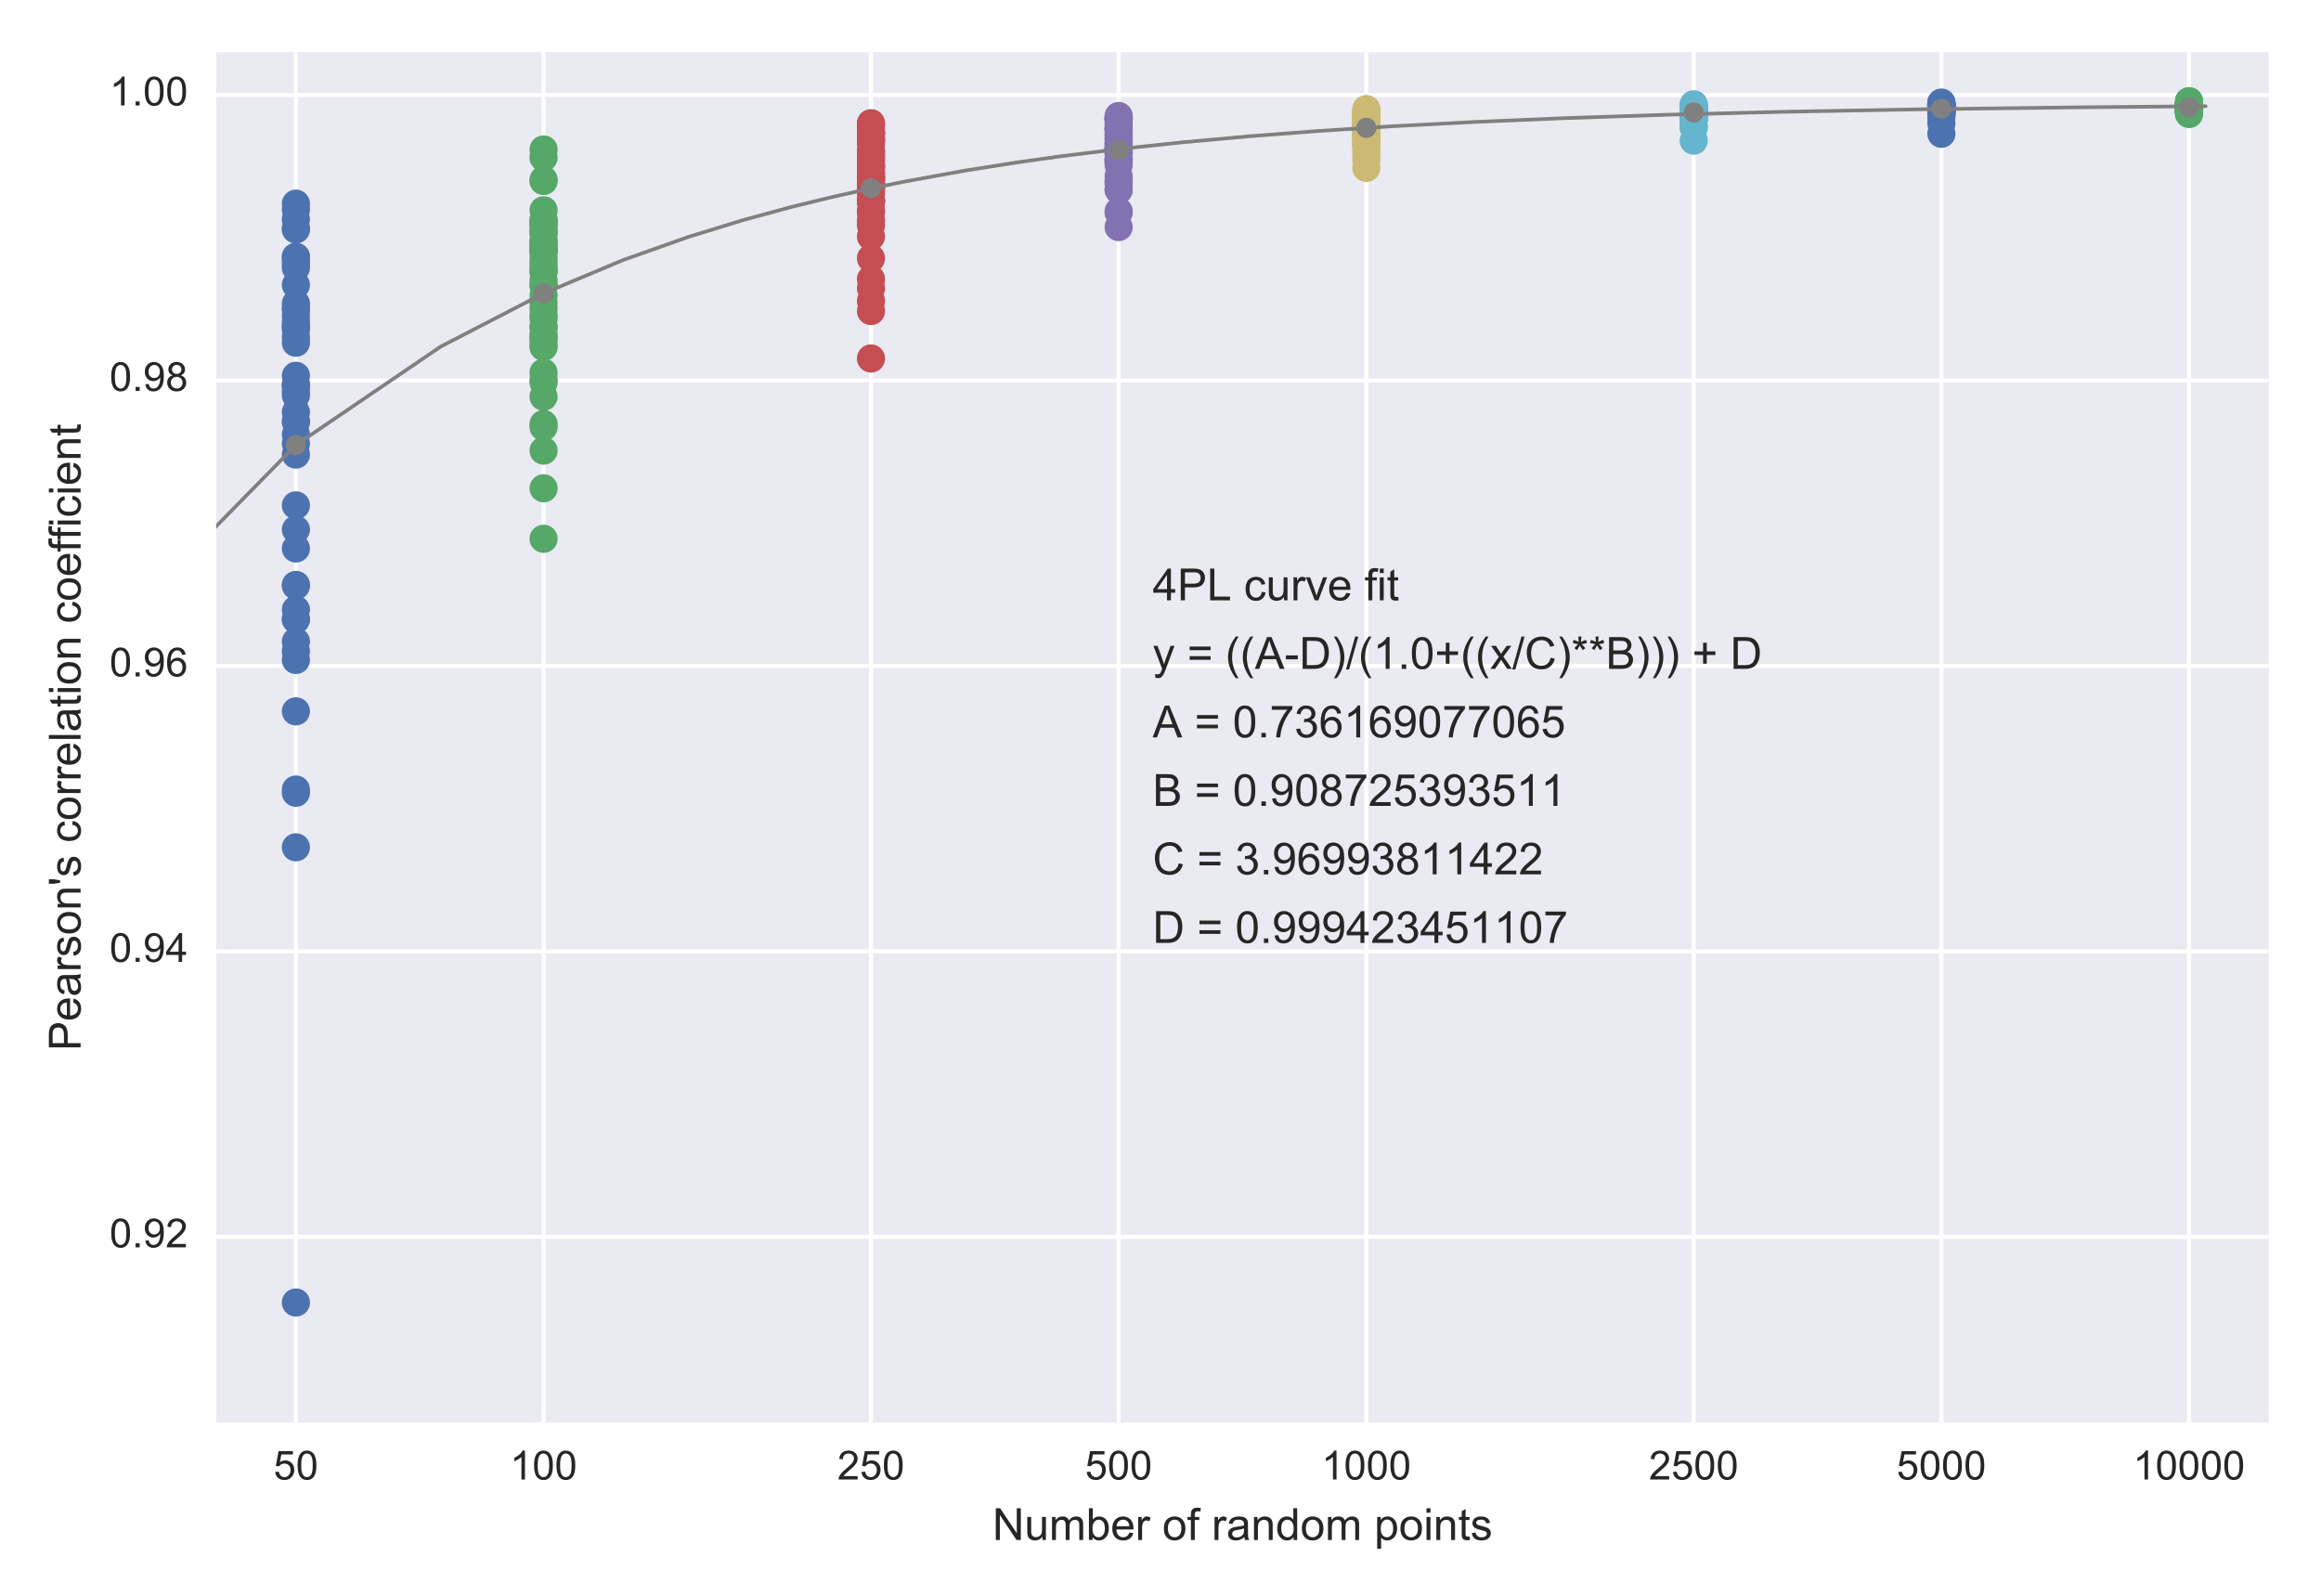 <?xml version="1.0" encoding="utf-8" standalone="no"?>
<!DOCTYPE svg PUBLIC "-//W3C//DTD SVG 1.1//EN"
  "http://www.w3.org/Graphics/SVG/1.1/DTD/svg11.dtd">
<!-- Created with matplotlib (http://matplotlib.org/) -->
<svg height="396pt" version="1.1" viewBox="0 0 576 396" width="576pt" xmlns="http://www.w3.org/2000/svg" xmlns:xlink="http://www.w3.org/1999/xlink">
 <defs>
  <style type="text/css">
*{stroke-linecap:butt;stroke-linejoin:round;stroke-miterlimit:100000;}
  </style>
 </defs>
 <g id="figure_1">
  <g id="patch_1">
   <path d="M 0 396 
L 576 396 
L 576 0 
L 0 0 
z
" style="fill:#ffffff;"/>
  </g>
  <g id="axes_1">
   <g id="patch_2">
    <path d="M 53.648 352.998 
L 563.04 352.998 
L 563.04 12.96 
L 53.648 12.96 
z
" style="fill:#eaeaf2;"/>
   </g>
   <g id="matplotlib.axis_1">
    <g id="xtick_1">
     <g id="line2d_1">
      <path clip-path="url(#p76d3e9df21)" d="M 73.434 352.998 
L 73.434 12.96 
" style="fill:none;stroke:#ffffff;stroke-linecap:round;"/>
     </g>
     <g id="line2d_2"/>
     <g id="line2d_3"/>
     <g id="text_1">
      <!-- 50 -->
      <defs>
       <path d="M 4.156 35.297 
Q 4.156 48 6.766 55.734 
Q 9.375 63.484 14.516 67.672 
Q 19.672 71.875 27.484 71.875 
Q 33.25 71.875 37.594 69.547 
Q 41.938 67.234 44.766 62.859 
Q 47.609 58.5 49.219 52.219 
Q 50.828 45.953 50.828 35.297 
Q 50.828 22.703 48.234 14.969 
Q 45.656 7.234 40.5 3 
Q 35.359 -1.219 27.484 -1.219 
Q 17.141 -1.219 11.234 6.203 
Q 4.156 15.141 4.156 35.297 
M 13.188 35.297 
Q 13.188 17.672 17.312 11.828 
Q 21.438 6 27.484 6 
Q 33.547 6 37.672 11.859 
Q 41.797 17.719 41.797 35.297 
Q 41.797 52.984 37.672 58.781 
Q 33.547 64.594 27.391 64.594 
Q 21.344 64.594 17.719 59.469 
Q 13.188 52.938 13.188 35.297 
" id="ArialMT-30"/>
       <path d="M 4.156 18.75 
L 13.375 19.531 
Q 14.406 12.797 18.141 9.391 
Q 21.875 6 27.156 6 
Q 33.5 6 37.891 10.781 
Q 42.281 15.578 42.281 23.484 
Q 42.281 31 38.062 35.344 
Q 33.844 39.703 27 39.703 
Q 22.75 39.703 19.328 37.766 
Q 15.922 35.844 13.969 32.766 
L 5.719 33.844 
L 12.641 70.609 
L 48.25 70.609 
L 48.25 62.203 
L 19.672 62.203 
L 15.828 42.969 
Q 22.266 47.469 29.344 47.469 
Q 38.719 47.469 45.156 40.969 
Q 51.609 34.469 51.609 24.266 
Q 51.609 14.547 45.953 7.469 
Q 39.062 -1.219 27.156 -1.219 
Q 17.391 -1.219 11.203 4.25 
Q 5.031 9.719 4.156 18.75 
" id="ArialMT-35"/>
      </defs>
      <g style="fill:#262626;" transform="translate(67.873 367.156)scale(0.1 -0.1)">
       <use xlink:href="#ArialMT-35"/>
       <use x="55.615" xlink:href="#ArialMT-30"/>
      </g>
     </g>
    </g>
    <g id="xtick_2">
     <g id="line2d_4">
      <path clip-path="url(#p76d3e9df21)" d="M 134.898 352.998 
L 134.898 12.96 
" style="fill:none;stroke:#ffffff;stroke-linecap:round;"/>
     </g>
     <g id="line2d_5"/>
     <g id="line2d_6"/>
     <g id="text_2">
      <!-- 100 -->
      <defs>
       <path d="M 37.25 0 
L 28.469 0 
L 28.469 56 
Q 25.297 52.984 20.141 49.953 
Q 14.984 46.922 10.891 45.406 
L 10.891 53.906 
Q 18.266 57.375 23.781 62.297 
Q 29.297 67.234 31.594 71.875 
L 37.25 71.875 
z
" id="ArialMT-31"/>
      </defs>
      <g style="fill:#262626;" transform="translate(126.557 367.156)scale(0.1 -0.1)">
       <use xlink:href="#ArialMT-31"/>
       <use x="55.615" xlink:href="#ArialMT-30"/>
       <use x="111.23" xlink:href="#ArialMT-30"/>
      </g>
     </g>
    </g>
    <g id="xtick_3">
     <g id="line2d_7">
      <path clip-path="url(#p76d3e9df21)" d="M 216.148 352.998 
L 216.148 12.96 
" style="fill:none;stroke:#ffffff;stroke-linecap:round;"/>
     </g>
     <g id="line2d_8"/>
     <g id="line2d_9"/>
     <g id="text_3">
      <!-- 250 -->
      <defs>
       <path d="M 50.344 8.453 
L 50.344 0 
L 3.031 0 
Q 2.938 3.172 4.047 6.109 
Q 5.859 10.938 9.828 15.625 
Q 13.812 20.312 21.344 26.469 
Q 33.016 36.031 37.109 41.625 
Q 41.219 47.219 41.219 52.203 
Q 41.219 57.422 37.469 61 
Q 33.734 64.594 27.734 64.594 
Q 21.391 64.594 17.578 60.781 
Q 13.766 56.984 13.719 50.25 
L 4.688 51.172 
Q 5.609 61.281 11.656 66.578 
Q 17.719 71.875 27.938 71.875 
Q 38.234 71.875 44.234 66.156 
Q 50.25 60.453 50.25 52 
Q 50.25 47.703 48.484 43.547 
Q 46.734 39.406 42.656 34.812 
Q 38.578 30.219 29.109 22.219 
Q 21.188 15.578 18.938 13.203 
Q 16.703 10.844 15.234 8.453 
z
" id="ArialMT-32"/>
      </defs>
      <g style="fill:#262626;" transform="translate(207.807 367.156)scale(0.1 -0.1)">
       <use xlink:href="#ArialMT-32"/>
       <use x="55.615" xlink:href="#ArialMT-35"/>
       <use x="111.23" xlink:href="#ArialMT-30"/>
      </g>
     </g>
    </g>
    <g id="xtick_4">
     <g id="line2d_10">
      <path clip-path="url(#p76d3e9df21)" d="M 277.612 352.998 
L 277.612 12.96 
" style="fill:none;stroke:#ffffff;stroke-linecap:round;"/>
     </g>
     <g id="line2d_11"/>
     <g id="line2d_12"/>
     <g id="text_4">
      <!-- 500 -->
      <g style="fill:#262626;" transform="translate(269.271 367.156)scale(0.1 -0.1)">
       <use xlink:href="#ArialMT-35"/>
       <use x="55.615" xlink:href="#ArialMT-30"/>
       <use x="111.23" xlink:href="#ArialMT-30"/>
      </g>
     </g>
    </g>
    <g id="xtick_5">
     <g id="line2d_13">
      <path clip-path="url(#p76d3e9df21)" d="M 339.076 352.998 
L 339.076 12.96 
" style="fill:none;stroke:#ffffff;stroke-linecap:round;"/>
     </g>
     <g id="line2d_14"/>
     <g id="line2d_15"/>
     <g id="text_5">
      <!-- 1000 -->
      <g style="fill:#262626;" transform="translate(327.954 367.156)scale(0.1 -0.1)">
       <use xlink:href="#ArialMT-31"/>
       <use x="55.615" xlink:href="#ArialMT-30"/>
       <use x="111.23" xlink:href="#ArialMT-30"/>
       <use x="166.846" xlink:href="#ArialMT-30"/>
      </g>
     </g>
    </g>
    <g id="xtick_6">
     <g id="line2d_16">
      <path clip-path="url(#p76d3e9df21)" d="M 420.326 352.998 
L 420.326 12.96 
" style="fill:none;stroke:#ffffff;stroke-linecap:round;"/>
     </g>
     <g id="line2d_17"/>
     <g id="line2d_18"/>
     <g id="text_6">
      <!-- 2500 -->
      <g style="fill:#262626;" transform="translate(409.204 367.156)scale(0.1 -0.1)">
       <use xlink:href="#ArialMT-32"/>
       <use x="55.615" xlink:href="#ArialMT-35"/>
       <use x="111.23" xlink:href="#ArialMT-30"/>
       <use x="166.846" xlink:href="#ArialMT-30"/>
      </g>
     </g>
    </g>
    <g id="xtick_7">
     <g id="line2d_19">
      <path clip-path="url(#p76d3e9df21)" d="M 481.79 352.998 
L 481.79 12.96 
" style="fill:none;stroke:#ffffff;stroke-linecap:round;"/>
     </g>
     <g id="line2d_20"/>
     <g id="line2d_21"/>
     <g id="text_7">
      <!-- 5000 -->
      <g style="fill:#262626;" transform="translate(470.668 367.156)scale(0.1 -0.1)">
       <use xlink:href="#ArialMT-35"/>
       <use x="55.615" xlink:href="#ArialMT-30"/>
       <use x="111.23" xlink:href="#ArialMT-30"/>
       <use x="166.846" xlink:href="#ArialMT-30"/>
      </g>
     </g>
    </g>
    <g id="xtick_8">
     <g id="line2d_22">
      <path clip-path="url(#p76d3e9df21)" d="M 543.253 352.998 
L 543.253 12.96 
" style="fill:none;stroke:#ffffff;stroke-linecap:round;"/>
     </g>
     <g id="line2d_23"/>
     <g id="line2d_24"/>
     <g id="text_8">
      <!-- 10000 -->
      <g style="fill:#262626;" transform="translate(529.351 367.156)scale(0.1 -0.1)">
       <use xlink:href="#ArialMT-31"/>
       <use x="55.615" xlink:href="#ArialMT-30"/>
       <use x="111.23" xlink:href="#ArialMT-30"/>
       <use x="166.846" xlink:href="#ArialMT-30"/>
       <use x="222.461" xlink:href="#ArialMT-30"/>
      </g>
     </g>
    </g>
    <g id="xtick_9">
     <g id="line2d_25"/>
     <g id="line2d_26"/>
    </g>
    <g id="xtick_10">
     <g id="line2d_27"/>
     <g id="line2d_28"/>
    </g>
    <g id="xtick_11">
     <g id="line2d_29"/>
     <g id="line2d_30"/>
    </g>
    <g id="xtick_12">
     <g id="line2d_31"/>
     <g id="line2d_32"/>
    </g>
    <g id="xtick_13">
     <g id="line2d_33"/>
     <g id="line2d_34"/>
    </g>
    <g id="xtick_14">
     <g id="line2d_35"/>
     <g id="line2d_36"/>
    </g>
    <g id="xtick_15">
     <g id="line2d_37"/>
     <g id="line2d_38"/>
    </g>
    <g id="xtick_16">
     <g id="line2d_39"/>
     <g id="line2d_40"/>
    </g>
    <g id="xtick_17">
     <g id="line2d_41"/>
     <g id="line2d_42"/>
    </g>
    <g id="xtick_18">
     <g id="line2d_43"/>
     <g id="line2d_44"/>
    </g>
    <g id="xtick_19">
     <g id="line2d_45"/>
     <g id="line2d_46"/>
    </g>
    <g id="xtick_20">
     <g id="line2d_47"/>
     <g id="line2d_48"/>
    </g>
    <g id="xtick_21">
     <g id="line2d_49"/>
     <g id="line2d_50"/>
    </g>
    <g id="xtick_22">
     <g id="line2d_51"/>
     <g id="line2d_52"/>
    </g>
    <g id="xtick_23">
     <g id="line2d_53"/>
     <g id="line2d_54"/>
    </g>
    <g id="xtick_24">
     <g id="line2d_55"/>
     <g id="line2d_56"/>
    </g>
    <g id="xtick_25">
     <g id="line2d_57"/>
     <g id="line2d_58"/>
    </g>
    <g id="xtick_26">
     <g id="line2d_59"/>
     <g id="line2d_60"/>
    </g>
    <g id="xtick_27">
     <g id="line2d_61"/>
     <g id="line2d_62"/>
    </g>
    <g id="xtick_28">
     <g id="line2d_63"/>
     <g id="line2d_64"/>
    </g>
    <g id="xtick_29">
     <g id="line2d_65"/>
     <g id="line2d_66"/>
    </g>
    <g id="xtick_30">
     <g id="line2d_67"/>
     <g id="line2d_68"/>
    </g>
    <g id="text_9">
     <!-- Number of random points -->
     <defs>
      <path d="M 14.703 0 
L 6.547 0 
L 6.547 71.578 
L 15.328 71.578 
L 15.328 46.047 
Q 20.906 53.031 29.547 53.031 
Q 34.328 53.031 38.594 51.094 
Q 42.875 49.172 45.625 45.672 
Q 48.391 42.188 49.953 37.25 
Q 51.516 32.328 51.516 26.703 
Q 51.516 13.375 44.922 6.094 
Q 38.328 -1.172 29.109 -1.172 
Q 19.922 -1.172 14.703 6.5 
z
M 14.594 26.312 
Q 14.594 17 17.141 12.844 
Q 21.297 6.062 28.375 6.062 
Q 34.125 6.062 38.328 11.062 
Q 42.531 16.062 42.531 25.984 
Q 42.531 36.141 38.5 40.969 
Q 34.469 45.797 28.766 45.797 
Q 23 45.797 18.797 40.797 
Q 14.594 35.797 14.594 26.312 
" id="ArialMT-62"/>
      <path d="M 40.438 6.391 
Q 35.547 2.25 31.031 0.531 
Q 26.516 -1.172 21.344 -1.172 
Q 12.797 -1.172 8.203 3 
Q 3.609 7.172 3.609 13.672 
Q 3.609 17.484 5.344 20.625 
Q 7.078 23.781 9.891 25.688 
Q 12.703 27.594 16.219 28.562 
Q 18.797 29.25 24.031 29.891 
Q 34.672 31.156 39.703 32.906 
Q 39.75 34.719 39.75 35.203 
Q 39.75 40.578 37.25 42.781 
Q 33.891 45.75 27.25 45.75 
Q 21.047 45.75 18.094 43.578 
Q 15.141 41.406 13.719 35.891 
L 5.125 37.062 
Q 6.297 42.578 8.984 45.969 
Q 11.672 49.359 16.75 51.188 
Q 21.828 53.031 28.516 53.031 
Q 35.156 53.031 39.297 51.469 
Q 43.453 49.906 45.406 47.531 
Q 47.359 45.172 48.141 41.547 
Q 48.578 39.312 48.578 33.453 
L 48.578 21.734 
Q 48.578 9.469 49.141 6.219 
Q 49.703 2.984 51.375 0 
L 42.188 0 
Q 40.828 2.734 40.438 6.391 
M 39.703 26.031 
Q 34.906 24.078 25.344 22.703 
Q 19.922 21.922 17.672 20.938 
Q 15.438 19.969 14.203 18.094 
Q 12.984 16.219 12.984 13.922 
Q 12.984 10.406 15.641 8.062 
Q 18.312 5.719 23.438 5.719 
Q 28.516 5.719 32.469 7.938 
Q 36.422 10.156 38.281 14.016 
Q 39.703 17 39.703 22.797 
z
" id="ArialMT-61"/>
      <path d="M 8.688 0 
L 8.688 45.016 
L 0.922 45.016 
L 0.922 51.859 
L 8.688 51.859 
L 8.688 57.375 
Q 8.688 62.594 9.625 65.141 
Q 10.891 68.562 14.078 70.672 
Q 17.281 72.797 23.047 72.797 
Q 26.766 72.797 31.25 71.922 
L 29.938 64.266 
Q 27.203 64.75 24.75 64.75 
Q 20.75 64.75 19.094 63.031 
Q 17.438 61.328 17.438 56.641 
L 17.438 51.859 
L 27.547 51.859 
L 27.547 45.016 
L 17.438 45.016 
L 17.438 0 
z
" id="ArialMT-66"/>
      <path d="M 42.094 16.703 
L 51.172 15.578 
Q 49.031 7.625 43.219 3.219 
Q 37.406 -1.172 28.375 -1.172 
Q 17 -1.172 10.328 5.828 
Q 3.656 12.844 3.656 25.484 
Q 3.656 38.578 10.391 45.797 
Q 17.141 53.031 27.875 53.031 
Q 38.281 53.031 44.875 45.953 
Q 51.469 38.875 51.469 26.031 
Q 51.469 25.25 51.422 23.688 
L 12.75 23.688 
Q 13.234 15.141 17.578 10.594 
Q 21.922 6.062 28.422 6.062 
Q 33.25 6.062 36.672 8.594 
Q 40.094 11.141 42.094 16.703 
M 13.234 30.906 
L 42.188 30.906 
Q 41.609 37.453 38.875 40.719 
Q 34.672 45.797 27.984 45.797 
Q 21.922 45.797 17.797 41.75 
Q 13.672 37.703 13.234 30.906 
" id="ArialMT-65"/>
      <path d="M 40.234 0 
L 40.234 6.547 
Q 35.297 -1.172 25.734 -1.172 
Q 19.531 -1.172 14.328 2.25 
Q 9.125 5.672 6.266 11.797 
Q 3.422 17.922 3.422 25.875 
Q 3.422 33.641 6 39.969 
Q 8.594 46.297 13.766 49.656 
Q 18.953 53.031 25.344 53.031 
Q 30.031 53.031 33.688 51.047 
Q 37.359 49.078 39.656 45.906 
L 39.656 71.578 
L 48.391 71.578 
L 48.391 0 
z
M 12.453 25.875 
Q 12.453 15.922 16.641 10.984 
Q 20.844 6.062 26.562 6.062 
Q 32.328 6.062 36.344 10.766 
Q 40.375 15.484 40.375 25.141 
Q 40.375 35.797 36.266 40.766 
Q 32.172 45.75 26.172 45.75 
Q 20.312 45.75 16.375 40.969 
Q 12.453 36.188 12.453 25.875 
" id="ArialMT-64"/>
      <path d="M 25.781 7.859 
L 27.047 0.094 
Q 23.344 -0.688 20.406 -0.688 
Q 15.625 -0.688 12.984 0.828 
Q 10.359 2.344 9.281 4.812 
Q 8.203 7.281 8.203 15.188 
L 8.203 45.016 
L 1.766 45.016 
L 1.766 51.859 
L 8.203 51.859 
L 8.203 64.703 
L 16.938 69.969 
L 16.938 51.859 
L 25.781 51.859 
L 25.781 45.016 
L 16.938 45.016 
L 16.938 14.703 
Q 16.938 10.938 17.406 9.859 
Q 17.875 8.797 18.922 8.156 
Q 19.969 7.516 21.922 7.516 
Q 23.391 7.516 25.781 7.859 
" id="ArialMT-74"/>
      <path d="M 40.578 0 
L 40.578 7.625 
Q 34.516 -1.172 24.125 -1.172 
Q 19.531 -1.172 15.547 0.578 
Q 11.578 2.344 9.641 5 
Q 7.719 7.672 6.938 11.531 
Q 6.391 14.109 6.391 19.734 
L 6.391 51.859 
L 15.188 51.859 
L 15.188 23.094 
Q 15.188 16.219 15.719 13.812 
Q 16.547 10.359 19.234 8.375 
Q 21.922 6.391 25.875 6.391 
Q 29.828 6.391 33.297 8.422 
Q 36.766 10.453 38.203 13.938 
Q 39.656 17.438 39.656 24.078 
L 39.656 51.859 
L 48.438 51.859 
L 48.438 0 
z
" id="ArialMT-75"/>
      <path d="M 6.641 61.469 
L 6.641 71.578 
L 15.438 71.578 
L 15.438 61.469 
z
M 6.641 0 
L 6.641 51.859 
L 15.438 51.859 
L 15.438 0 
z
" id="ArialMT-69"/>
      <path d="M 6.594 -19.875 
L 6.594 51.859 
L 14.594 51.859 
L 14.594 45.125 
Q 17.438 49.078 21 51.047 
Q 24.562 53.031 29.641 53.031 
Q 36.281 53.031 41.359 49.609 
Q 46.438 46.188 49.016 39.953 
Q 51.609 33.734 51.609 26.312 
Q 51.609 18.359 48.75 11.984 
Q 45.906 5.609 40.453 2.219 
Q 35.016 -1.172 29 -1.172 
Q 24.609 -1.172 21.109 0.688 
Q 17.625 2.547 15.375 5.375 
L 15.375 -19.875 
z
M 14.547 25.641 
Q 14.547 15.625 18.594 10.844 
Q 22.656 6.062 28.422 6.062 
Q 34.281 6.062 38.453 11.016 
Q 42.625 15.969 42.625 26.375 
Q 42.625 36.281 38.547 41.203 
Q 34.469 46.141 28.812 46.141 
Q 23.188 46.141 18.859 40.891 
Q 14.547 35.641 14.547 25.641 
" id="ArialMT-70"/>
      <path d="M 6.5 0 
L 6.5 51.859 
L 14.406 51.859 
L 14.406 44 
Q 17.438 49.516 20 51.266 
Q 22.562 53.031 25.641 53.031 
Q 30.078 53.031 34.672 50.203 
L 31.641 42.047 
Q 28.422 43.953 25.203 43.953 
Q 22.312 43.953 20.016 42.219 
Q 17.719 40.484 16.75 37.406 
Q 15.281 32.719 15.281 27.156 
L 15.281 0 
z
" id="ArialMT-72"/>
      <path d="M 3.078 15.484 
L 11.766 16.844 
Q 12.5 11.625 15.844 8.844 
Q 19.188 6.062 25.203 6.062 
Q 31.25 6.062 34.172 8.516 
Q 37.109 10.984 37.109 14.312 
Q 37.109 17.281 34.516 19 
Q 32.719 20.172 25.531 21.969 
Q 15.875 24.422 12.141 26.203 
Q 8.406 27.984 6.469 31.125 
Q 4.547 34.281 4.547 38.094 
Q 4.547 41.547 6.125 44.5 
Q 7.719 47.469 10.453 49.422 
Q 12.5 50.922 16.031 51.969 
Q 19.578 53.031 23.641 53.031 
Q 29.734 53.031 34.344 51.266 
Q 38.969 49.516 41.156 46.5 
Q 43.359 43.5 44.188 38.484 
L 35.594 37.312 
Q 35.016 41.312 32.203 43.547 
Q 29.391 45.797 24.266 45.797 
Q 18.219 45.797 15.625 43.797 
Q 13.031 41.797 13.031 39.109 
Q 13.031 37.406 14.109 36.031 
Q 15.188 34.625 17.484 33.688 
Q 18.797 33.203 25.25 31.453 
Q 34.578 28.953 38.25 27.359 
Q 41.938 25.781 44.031 22.75 
Q 46.141 19.734 46.141 15.234 
Q 46.141 10.844 43.578 6.953 
Q 41.016 3.078 36.172 0.953 
Q 31.344 -1.172 25.25 -1.172 
Q 15.141 -1.172 9.844 3.031 
Q 4.547 7.234 3.078 15.484 
" id="ArialMT-73"/>
      <path d="M 3.328 25.922 
Q 3.328 40.328 11.328 47.266 
Q 18.016 53.031 27.641 53.031 
Q 38.328 53.031 45.109 46.016 
Q 51.906 39.016 51.906 26.656 
Q 51.906 16.656 48.906 10.906 
Q 45.906 5.172 40.156 2 
Q 34.422 -1.172 27.641 -1.172 
Q 16.75 -1.172 10.031 5.812 
Q 3.328 12.797 3.328 25.922 
M 12.359 25.922 
Q 12.359 15.969 16.703 11.016 
Q 21.047 6.062 27.641 6.062 
Q 34.188 6.062 38.531 11.031 
Q 42.875 16.016 42.875 26.219 
Q 42.875 35.844 38.5 40.797 
Q 34.125 45.75 27.641 45.75 
Q 21.047 45.75 16.703 40.812 
Q 12.359 35.891 12.359 25.922 
" id="ArialMT-6f"/>
      <path d="M 6.594 0 
L 6.594 51.859 
L 14.5 51.859 
L 14.5 44.484 
Q 20.219 53.031 31 53.031 
Q 35.688 53.031 39.625 51.344 
Q 43.562 49.656 45.516 46.922 
Q 47.469 44.188 48.25 40.438 
Q 48.734 37.984 48.734 31.891 
L 48.734 0 
L 39.938 0 
L 39.938 31.547 
Q 39.938 36.922 38.906 39.578 
Q 37.891 42.234 35.281 43.812 
Q 32.672 45.406 29.156 45.406 
Q 23.531 45.406 19.453 41.844 
Q 15.375 38.281 15.375 28.328 
L 15.375 0 
z
" id="ArialMT-6e"/>
      <path d="M 6.594 0 
L 6.594 51.859 
L 14.453 51.859 
L 14.453 44.578 
Q 16.891 48.391 20.938 50.703 
Q 25 53.031 30.172 53.031 
Q 35.938 53.031 39.625 50.641 
Q 43.312 48.25 44.828 43.953 
Q 50.984 53.031 60.844 53.031 
Q 68.562 53.031 72.703 48.75 
Q 76.859 44.484 76.859 35.594 
L 76.859 0 
L 68.109 0 
L 68.109 32.672 
Q 68.109 37.938 67.25 40.25 
Q 66.406 42.578 64.156 43.984 
Q 61.922 45.406 58.891 45.406 
Q 53.422 45.406 49.797 41.766 
Q 46.188 38.141 46.188 30.125 
L 46.188 0 
L 37.406 0 
L 37.406 33.688 
Q 37.406 39.547 35.25 42.469 
Q 33.109 45.406 28.219 45.406 
Q 24.516 45.406 21.359 43.453 
Q 18.219 41.5 16.797 37.734 
Q 15.375 33.984 15.375 26.906 
L 15.375 0 
z
" id="ArialMT-6d"/>
      <path d="M 7.625 0 
L 7.625 71.578 
L 17.328 71.578 
L 54.938 15.375 
L 54.938 71.578 
L 64.016 71.578 
L 64.016 0 
L 54.297 0 
L 16.703 56.25 
L 16.703 0 
z
" id="ArialMT-4e"/>
      <path id="ArialMT-20"/>
     </defs>
     <g style="fill:#262626;" transform="translate(246.291 382.151)scale(0.11 -0.11)">
      <use xlink:href="#ArialMT-4e"/>
      <use x="72.217" xlink:href="#ArialMT-75"/>
      <use x="127.832" xlink:href="#ArialMT-6d"/>
      <use x="211.133" xlink:href="#ArialMT-62"/>
      <use x="266.748" xlink:href="#ArialMT-65"/>
      <use x="322.363" xlink:href="#ArialMT-72"/>
      <use x="355.664" xlink:href="#ArialMT-20"/>
      <use x="383.447" xlink:href="#ArialMT-6f"/>
      <use x="439.062" xlink:href="#ArialMT-66"/>
      <use x="466.846" xlink:href="#ArialMT-20"/>
      <use x="494.629" xlink:href="#ArialMT-72"/>
      <use x="527.93" xlink:href="#ArialMT-61"/>
      <use x="583.545" xlink:href="#ArialMT-6e"/>
      <use x="639.16" xlink:href="#ArialMT-64"/>
      <use x="694.775" xlink:href="#ArialMT-6f"/>
      <use x="750.391" xlink:href="#ArialMT-6d"/>
      <use x="833.691" xlink:href="#ArialMT-20"/>
      <use x="861.475" xlink:href="#ArialMT-70"/>
      <use x="917.09" xlink:href="#ArialMT-6f"/>
      <use x="972.705" xlink:href="#ArialMT-69"/>
      <use x="994.922" xlink:href="#ArialMT-6e"/>
      <use x="1050.537" xlink:href="#ArialMT-74"/>
      <use x="1078.32" xlink:href="#ArialMT-73"/>
     </g>
    </g>
   </g>
   <g id="matplotlib.axis_2">
    <g id="ytick_1">
     <g id="line2d_69">
      <path clip-path="url(#p76d3e9df21)" d="M 53.648 306.951 
L 563.04 306.951 
" style="fill:none;stroke:#ffffff;stroke-linecap:round;"/>
     </g>
     <g id="line2d_70"/>
     <g id="line2d_71"/>
     <g id="text_10">
      <!-- 0.92 -->
      <defs>
       <path d="M 5.469 16.547 
L 13.922 17.328 
Q 14.984 11.375 18.016 8.688 
Q 21.047 6 25.781 6 
Q 29.828 6 32.875 7.859 
Q 35.938 9.719 37.891 12.812 
Q 39.844 15.922 41.156 21.188 
Q 42.484 26.469 42.484 31.938 
Q 42.484 32.516 42.438 33.688 
Q 39.797 29.5 35.234 26.875 
Q 30.672 24.266 25.344 24.266 
Q 16.453 24.266 10.297 30.703 
Q 4.156 37.156 4.156 47.703 
Q 4.156 58.594 10.578 65.234 
Q 17 71.875 26.656 71.875 
Q 33.641 71.875 39.422 68.109 
Q 45.219 64.359 48.219 57.391 
Q 51.219 50.438 51.219 37.25 
Q 51.219 23.531 48.234 15.406 
Q 45.266 7.281 39.375 3.031 
Q 33.5 -1.219 25.594 -1.219 
Q 17.188 -1.219 11.859 3.438 
Q 6.547 8.109 5.469 16.547 
M 41.453 48.141 
Q 41.453 55.719 37.422 60.156 
Q 33.406 64.594 27.734 64.594 
Q 21.875 64.594 17.531 59.812 
Q 13.188 55.031 13.188 47.406 
Q 13.188 40.578 17.312 36.297 
Q 21.438 32.031 27.484 32.031 
Q 33.594 32.031 37.516 36.297 
Q 41.453 40.578 41.453 48.141 
" id="ArialMT-39"/>
       <path d="M 9.078 0 
L 9.078 10.016 
L 19.094 10.016 
L 19.094 0 
z
" id="ArialMT-2e"/>
      </defs>
      <g style="fill:#262626;" transform="translate(27.187 309.536)scale(0.1 -0.1)">
       <use xlink:href="#ArialMT-30"/>
       <use x="55.615" xlink:href="#ArialMT-2e"/>
       <use x="83.398" xlink:href="#ArialMT-39"/>
       <use x="139.014" xlink:href="#ArialMT-32"/>
      </g>
     </g>
    </g>
    <g id="ytick_2">
     <g id="line2d_72">
      <path clip-path="url(#p76d3e9df21)" d="M 53.648 236.11 
L 563.04 236.11 
" style="fill:none;stroke:#ffffff;stroke-linecap:round;"/>
     </g>
     <g id="line2d_73"/>
     <g id="line2d_74"/>
     <g id="text_11">
      <!-- 0.94 -->
      <defs>
       <path d="M 32.328 0 
L 32.328 17.141 
L 1.266 17.141 
L 1.266 25.203 
L 33.938 71.578 
L 41.109 71.578 
L 41.109 25.203 
L 50.781 25.203 
L 50.781 17.141 
L 41.109 17.141 
L 41.109 0 
z
M 32.328 25.203 
L 32.328 57.469 
L 9.906 25.203 
z
" id="ArialMT-34"/>
      </defs>
      <g style="fill:#262626;" transform="translate(27.187 238.695)scale(0.1 -0.1)">
       <use xlink:href="#ArialMT-30"/>
       <use x="55.615" xlink:href="#ArialMT-2e"/>
       <use x="83.398" xlink:href="#ArialMT-39"/>
       <use x="139.014" xlink:href="#ArialMT-34"/>
      </g>
     </g>
    </g>
    <g id="ytick_3">
     <g id="line2d_75">
      <path clip-path="url(#p76d3e9df21)" d="M 53.648 165.269 
L 563.04 165.269 
" style="fill:none;stroke:#ffffff;stroke-linecap:round;"/>
     </g>
     <g id="line2d_76"/>
     <g id="line2d_77"/>
     <g id="text_12">
      <!-- 0.96 -->
      <defs>
       <path d="M 49.75 54.047 
L 41.016 53.375 
Q 39.844 58.547 37.703 60.891 
Q 34.125 64.656 28.906 64.656 
Q 24.703 64.656 21.531 62.312 
Q 17.391 59.281 14.984 53.469 
Q 12.594 47.656 12.5 36.922 
Q 15.672 41.75 20.266 44.094 
Q 24.859 46.438 29.891 46.438 
Q 38.672 46.438 44.844 39.969 
Q 51.031 33.5 51.031 23.25 
Q 51.031 16.5 48.125 10.719 
Q 45.219 4.938 40.141 1.859 
Q 35.062 -1.219 28.609 -1.219 
Q 17.625 -1.219 10.688 6.859 
Q 3.766 14.938 3.766 33.5 
Q 3.766 54.25 11.422 63.672 
Q 18.109 71.875 29.438 71.875 
Q 37.891 71.875 43.281 67.141 
Q 48.688 62.406 49.75 54.047 
M 13.875 23.188 
Q 13.875 18.656 15.797 14.5 
Q 17.719 10.359 21.188 8.172 
Q 24.656 6 28.469 6 
Q 34.031 6 38.031 10.484 
Q 42.047 14.984 42.047 22.703 
Q 42.047 30.125 38.078 34.391 
Q 34.125 38.672 28.125 38.672 
Q 22.172 38.672 18.016 34.391 
Q 13.875 30.125 13.875 23.188 
" id="ArialMT-36"/>
      </defs>
      <g style="fill:#262626;" transform="translate(27.187 167.854)scale(0.1 -0.1)">
       <use xlink:href="#ArialMT-30"/>
       <use x="55.615" xlink:href="#ArialMT-2e"/>
       <use x="83.398" xlink:href="#ArialMT-39"/>
       <use x="139.014" xlink:href="#ArialMT-36"/>
      </g>
     </g>
    </g>
    <g id="ytick_4">
     <g id="line2d_78">
      <path clip-path="url(#p76d3e9df21)" d="M 53.648 94.427 
L 563.04 94.427 
" style="fill:none;stroke:#ffffff;stroke-linecap:round;"/>
     </g>
     <g id="line2d_79"/>
     <g id="line2d_80"/>
     <g id="text_13">
      <!-- 0.98 -->
      <defs>
       <path d="M 17.672 38.812 
Q 12.203 40.828 9.562 44.531 
Q 6.938 48.25 6.938 53.422 
Q 6.938 61.234 12.547 66.547 
Q 18.172 71.875 27.484 71.875 
Q 36.859 71.875 42.578 66.422 
Q 48.297 60.984 48.297 53.172 
Q 48.297 48.188 45.672 44.5 
Q 43.062 40.828 37.75 38.812 
Q 44.344 36.672 47.781 31.875 
Q 51.219 27.094 51.219 20.453 
Q 51.219 11.281 44.719 5.031 
Q 38.234 -1.219 27.641 -1.219 
Q 17.047 -1.219 10.547 5.047 
Q 4.047 11.328 4.047 20.703 
Q 4.047 27.688 7.594 32.391 
Q 11.141 37.109 17.672 38.812 
M 15.922 53.719 
Q 15.922 48.641 19.188 45.406 
Q 22.469 42.188 27.688 42.188 
Q 32.766 42.188 36.016 45.375 
Q 39.266 48.578 39.266 53.219 
Q 39.266 58.062 35.906 61.359 
Q 32.562 64.656 27.594 64.656 
Q 22.562 64.656 19.234 61.422 
Q 15.922 58.203 15.922 53.719 
M 13.094 20.656 
Q 13.094 16.891 14.875 13.375 
Q 16.656 9.859 20.172 7.922 
Q 23.688 6 27.734 6 
Q 34.031 6 38.125 10.047 
Q 42.234 14.109 42.234 20.359 
Q 42.234 26.703 38.016 30.859 
Q 33.797 35.016 27.438 35.016 
Q 21.234 35.016 17.156 30.906 
Q 13.094 26.812 13.094 20.656 
" id="ArialMT-38"/>
      </defs>
      <g style="fill:#262626;" transform="translate(27.187 97.013)scale(0.1 -0.1)">
       <use xlink:href="#ArialMT-30"/>
       <use x="55.615" xlink:href="#ArialMT-2e"/>
       <use x="83.398" xlink:href="#ArialMT-39"/>
       <use x="139.014" xlink:href="#ArialMT-38"/>
      </g>
     </g>
    </g>
    <g id="ytick_5">
     <g id="line2d_81">
      <path clip-path="url(#p76d3e9df21)" d="M 53.648 23.586 
L 563.04 23.586 
" style="fill:none;stroke:#ffffff;stroke-linecap:round;"/>
     </g>
     <g id="line2d_82"/>
     <g id="line2d_83"/>
     <g id="text_14">
      <!-- 1.00 -->
      <g style="fill:#262626;" transform="translate(27.187 26.171)scale(0.1 -0.1)">
       <use xlink:href="#ArialMT-31"/>
       <use x="55.615" xlink:href="#ArialMT-2e"/>
       <use x="83.398" xlink:href="#ArialMT-30"/>
       <use x="139.014" xlink:href="#ArialMT-30"/>
      </g>
     </g>
    </g>
    <g id="text_15">
     <!-- Pearson's correlation coefficient -->
     <defs>
      <path d="M 6.641 46.234 
L 4.391 59.625 
L 4.391 71.578 
L 14.406 71.578 
L 14.406 59.625 
L 12.062 46.234 
z
" id="ArialMT-27"/>
      <path d="M 40.438 19 
L 49.078 17.875 
Q 47.656 8.938 41.812 3.875 
Q 35.984 -1.172 27.484 -1.172 
Q 16.844 -1.172 10.375 5.781 
Q 3.906 12.75 3.906 25.734 
Q 3.906 34.125 6.688 40.422 
Q 9.469 46.734 15.156 49.875 
Q 20.844 53.031 27.547 53.031 
Q 35.984 53.031 41.359 48.75 
Q 46.734 44.484 48.25 36.625 
L 39.703 35.297 
Q 38.484 40.531 35.375 43.156 
Q 32.281 45.797 27.875 45.797 
Q 21.234 45.797 17.078 41.031 
Q 12.938 36.281 12.938 25.984 
Q 12.938 15.531 16.938 10.797 
Q 20.953 6.062 27.391 6.062 
Q 32.562 6.062 36.031 9.234 
Q 39.5 12.406 40.438 19 
" id="ArialMT-63"/>
      <path d="M 7.719 0 
L 7.719 71.578 
L 34.719 71.578 
Q 41.844 71.578 45.609 70.906 
Q 50.875 70.016 54.438 67.547 
Q 58.016 65.094 60.188 60.641 
Q 62.359 56.203 62.359 50.875 
Q 62.359 41.75 56.547 35.422 
Q 50.734 29.109 35.547 29.109 
L 17.188 29.109 
L 17.188 0 
z
M 17.188 37.547 
L 35.688 37.547 
Q 44.875 37.547 48.734 40.969 
Q 52.594 44.391 52.594 50.594 
Q 52.594 55.078 50.312 58.266 
Q 48.047 61.469 44.344 62.5 
Q 41.938 63.141 35.5 63.141 
L 17.188 63.141 
z
" id="ArialMT-50"/>
      <path d="M 6.391 0 
L 6.391 71.578 
L 15.188 71.578 
L 15.188 0 
z
" id="ArialMT-6c"/>
     </defs>
     <g style="fill:#262626;" transform="translate(20 260.757)rotate(-90.0)scale(0.11 -0.11)">
      <use xlink:href="#ArialMT-50"/>
      <use x="66.699" xlink:href="#ArialMT-65"/>
      <use x="122.314" xlink:href="#ArialMT-61"/>
      <use x="177.93" xlink:href="#ArialMT-72"/>
      <use x="211.23" xlink:href="#ArialMT-73"/>
      <use x="261.23" xlink:href="#ArialMT-6f"/>
      <use x="316.846" xlink:href="#ArialMT-6e"/>
      <use x="372.461" xlink:href="#ArialMT-27"/>
      <use x="391.553" xlink:href="#ArialMT-73"/>
      <use x="441.553" xlink:href="#ArialMT-20"/>
      <use x="469.336" xlink:href="#ArialMT-63"/>
      <use x="519.336" xlink:href="#ArialMT-6f"/>
      <use x="574.951" xlink:href="#ArialMT-72"/>
      <use x="608.252" xlink:href="#ArialMT-72"/>
      <use x="641.553" xlink:href="#ArialMT-65"/>
      <use x="697.168" xlink:href="#ArialMT-6c"/>
      <use x="719.385" xlink:href="#ArialMT-61"/>
      <use x="775.0" xlink:href="#ArialMT-74"/>
      <use x="802.783" xlink:href="#ArialMT-69"/>
      <use x="825.0" xlink:href="#ArialMT-6f"/>
      <use x="880.615" xlink:href="#ArialMT-6e"/>
      <use x="936.23" xlink:href="#ArialMT-20"/>
      <use x="964.014" xlink:href="#ArialMT-63"/>
      <use x="1014.014" xlink:href="#ArialMT-6f"/>
      <use x="1069.629" xlink:href="#ArialMT-65"/>
      <use x="1125.244" xlink:href="#ArialMT-66"/>
      <use x="1153.012" xlink:href="#ArialMT-66"/>
      <use x="1180.795" xlink:href="#ArialMT-69"/>
      <use x="1203.012" xlink:href="#ArialMT-63"/>
      <use x="1253.012" xlink:href="#ArialMT-69"/>
      <use x="1275.229" xlink:href="#ArialMT-65"/>
      <use x="1330.844" xlink:href="#ArialMT-6e"/>
      <use x="1386.459" xlink:href="#ArialMT-74"/>
     </g>
    </g>
   </g>
   <g id="line2d_84">
    <defs>
     <path d="M 0 3.5 
C 0.928 3.5 1.819 3.131 2.475 2.475 
C 3.131 1.819 3.5 0.928 3.5 0 
C 3.5 -0.928 3.131 -1.819 2.475 -2.475 
C 1.819 -3.131 0.928 -3.5 0 -3.5 
C -0.928 -3.5 -1.819 -3.131 -2.475 -2.475 
C -3.131 -1.819 -3.5 -0.928 -3.5 0 
C -3.5 0.928 -3.131 1.819 -2.475 2.475 
C -1.819 3.131 -0.928 3.5 0 3.5 
z
" id="mc51e1a3389"/>
    </defs>
    <g clip-path="url(#p76d3e9df21)">
     <use style="fill:#4c72b0;" x="73.434" xlink:href="#mc51e1a3389" y="151.296"/>
     <use style="fill:#4c72b0;" x="73.434" xlink:href="#mc51e1a3389" y="76.686"/>
     <use style="fill:#4c72b0;" x="73.434" xlink:href="#mc51e1a3389" y="98.115"/>
     <use style="fill:#4c72b0;" x="73.434" xlink:href="#mc51e1a3389" y="50.549"/>
     <use style="fill:#4c72b0;" x="73.434" xlink:href="#mc51e1a3389" y="95.294"/>
     <use style="fill:#4c72b0;" x="73.434" xlink:href="#mc51e1a3389" y="93.249"/>
     <use style="fill:#4c72b0;" x="73.434" xlink:href="#mc51e1a3389" y="75.334"/>
     <use style="fill:#4c72b0;" x="73.434" xlink:href="#mc51e1a3389" y="153.684"/>
     <use style="fill:#4c72b0;" x="73.434" xlink:href="#mc51e1a3389" y="85.048"/>
     <use style="fill:#4c72b0;" x="73.434" xlink:href="#mc51e1a3389" y="56.686"/>
     <use style="fill:#4c72b0;" x="73.434" xlink:href="#mc51e1a3389" y="76.548"/>
     <use style="fill:#4c72b0;" x="73.434" xlink:href="#mc51e1a3389" y="52.02"/>
     <use style="fill:#4c72b0;" x="73.434" xlink:href="#mc51e1a3389" y="131.413"/>
     <use style="fill:#4c72b0;" x="73.434" xlink:href="#mc51e1a3389" y="78.326"/>
     <use style="fill:#4c72b0;" x="73.434" xlink:href="#mc51e1a3389" y="83.659"/>
     <use style="fill:#4c72b0;" x="73.434" xlink:href="#mc51e1a3389" y="107.812"/>
     <use style="fill:#4c72b0;" x="73.434" xlink:href="#mc51e1a3389" y="95.636"/>
     <use style="fill:#4c72b0;" x="73.434" xlink:href="#mc51e1a3389" y="176.521"/>
     <use style="fill:#4c72b0;" x="73.434" xlink:href="#mc51e1a3389" y="145.365"/>
     <use style="fill:#4c72b0;" x="73.434" xlink:href="#mc51e1a3389" y="196.725"/>
     <use style="fill:#4c72b0;" x="73.434" xlink:href="#mc51e1a3389" y="104.726"/>
     <use style="fill:#4c72b0;" x="73.434" xlink:href="#mc51e1a3389" y="65.793"/>
     <use style="fill:#4c72b0;" x="73.434" xlink:href="#mc51e1a3389" y="81.73"/>
     <use style="fill:#4c72b0;" x="73.434" xlink:href="#mc51e1a3389" y="110.064"/>
     <use style="fill:#4c72b0;" x="73.434" xlink:href="#mc51e1a3389" y="70.715"/>
     <use style="fill:#4c72b0;" x="73.434" xlink:href="#mc51e1a3389" y="54.452"/>
     <use style="fill:#4c72b0;" x="73.434" xlink:href="#mc51e1a3389" y="153.731"/>
     <use style="fill:#4c72b0;" x="73.434" xlink:href="#mc51e1a3389" y="66.466"/>
     <use style="fill:#4c72b0;" x="73.434" xlink:href="#mc51e1a3389" y="159.205"/>
     <use style="fill:#4c72b0;" x="73.434" xlink:href="#mc51e1a3389" y="95.737"/>
     <use style="fill:#4c72b0;" x="73.434" xlink:href="#mc51e1a3389" y="64.756"/>
     <use style="fill:#4c72b0;" x="73.434" xlink:href="#mc51e1a3389" y="81.139"/>
     <use style="fill:#4c72b0;" x="73.434" xlink:href="#mc51e1a3389" y="323.221"/>
     <use style="fill:#4c72b0;" x="73.434" xlink:href="#mc51e1a3389" y="163.773"/>
     <use style="fill:#4c72b0;" x="73.434" xlink:href="#mc51e1a3389" y="161.604"/>
     <use style="fill:#4c72b0;" x="73.434" xlink:href="#mc51e1a3389" y="56.942"/>
     <use style="fill:#4c72b0;" x="73.434" xlink:href="#mc51e1a3389" y="104.558"/>
     <use style="fill:#4c72b0;" x="73.434" xlink:href="#mc51e1a3389" y="63.812"/>
     <use style="fill:#4c72b0;" x="73.434" xlink:href="#mc51e1a3389" y="97.094"/>
     <use style="fill:#4c72b0;" x="73.434" xlink:href="#mc51e1a3389" y="210.273"/>
     <use style="fill:#4c72b0;" x="73.434" xlink:href="#mc51e1a3389" y="112.807"/>
     <use style="fill:#4c72b0;" x="73.434" xlink:href="#mc51e1a3389" y="125.407"/>
     <use style="fill:#4c72b0;" x="73.434" xlink:href="#mc51e1a3389" y="145.143"/>
     <use style="fill:#4c72b0;" x="73.434" xlink:href="#mc51e1a3389" y="63.72"/>
     <use style="fill:#4c72b0;" x="73.434" xlink:href="#mc51e1a3389" y="79.898"/>
     <use style="fill:#4c72b0;" x="73.434" xlink:href="#mc51e1a3389" y="102.275"/>
     <use style="fill:#4c72b0;" x="73.434" xlink:href="#mc51e1a3389" y="80.713"/>
     <use style="fill:#4c72b0;" x="73.434" xlink:href="#mc51e1a3389" y="195.938"/>
     <use style="fill:#4c72b0;" x="73.434" xlink:href="#mc51e1a3389" y="136.107"/>
    </g>
   </g>
   <g id="line2d_85">
    <defs>
     <path d="M 0 3.5 
C 0.928 3.5 1.819 3.131 2.475 2.475 
C 3.131 1.819 3.5 0.928 3.5 0 
C 3.5 -0.928 3.131 -1.819 2.475 -2.475 
C 1.819 -3.131 0.928 -3.5 0 -3.5 
C -0.928 -3.5 -1.819 -3.131 -2.475 -2.475 
C -3.131 -1.819 -3.5 -0.928 -3.5 0 
C -3.5 0.928 -3.131 1.819 -2.475 2.475 
C -1.819 3.131 -0.928 3.5 0 3.5 
z
" id="m28e2eba66b"/>
    </defs>
    <g clip-path="url(#p76d3e9df21)">
     <use style="fill:#55a868;" x="134.898" xlink:href="#m28e2eba66b" y="105.227"/>
     <use style="fill:#55a868;" x="134.898" xlink:href="#m28e2eba66b" y="79.07"/>
     <use style="fill:#55a868;" x="134.898" xlink:href="#m28e2eba66b" y="62.564"/>
     <use style="fill:#55a868;" x="134.898" xlink:href="#m28e2eba66b" y="44.588"/>
     <use style="fill:#55a868;" x="134.898" xlink:href="#m28e2eba66b" y="59.981"/>
     <use style="fill:#55a868;" x="134.898" xlink:href="#m28e2eba66b" y="54.829"/>
     <use style="fill:#55a868;" x="134.898" xlink:href="#m28e2eba66b" y="82.966"/>
     <use style="fill:#55a868;" x="134.898" xlink:href="#m28e2eba66b" y="81.1"/>
     <use style="fill:#55a868;" x="134.898" xlink:href="#m28e2eba66b" y="62.025"/>
     <use style="fill:#55a868;" x="134.898" xlink:href="#m28e2eba66b" y="111.826"/>
     <use style="fill:#55a868;" x="134.898" xlink:href="#m28e2eba66b" y="84.279"/>
     <use style="fill:#55a868;" x="134.898" xlink:href="#m28e2eba66b" y="55.155"/>
     <use style="fill:#55a868;" x="134.898" xlink:href="#m28e2eba66b" y="75.071"/>
     <use style="fill:#55a868;" x="134.898" xlink:href="#m28e2eba66b" y="67.293"/>
     <use style="fill:#55a868;" x="134.898" xlink:href="#m28e2eba66b" y="57.783"/>
     <use style="fill:#55a868;" x="134.898" xlink:href="#m28e2eba66b" y="70.681"/>
     <use style="fill:#55a868;" x="134.898" xlink:href="#m28e2eba66b" y="54.505"/>
     <use style="fill:#55a868;" x="134.898" xlink:href="#m28e2eba66b" y="94.915"/>
     <use style="fill:#55a868;" x="134.898" xlink:href="#m28e2eba66b" y="92.46"/>
     <use style="fill:#55a868;" x="134.898" xlink:href="#m28e2eba66b" y="121.173"/>
     <use style="fill:#55a868;" x="134.898" xlink:href="#m28e2eba66b" y="69.57"/>
     <use style="fill:#55a868;" x="134.898" xlink:href="#m28e2eba66b" y="61.305"/>
     <use style="fill:#55a868;" x="134.898" xlink:href="#m28e2eba66b" y="105.962"/>
     <use style="fill:#55a868;" x="134.898" xlink:href="#m28e2eba66b" y="81.189"/>
     <use style="fill:#55a868;" x="134.898" xlink:href="#m28e2eba66b" y="85.757"/>
     <use style="fill:#55a868;" x="134.898" xlink:href="#m28e2eba66b" y="83.764"/>
     <use style="fill:#55a868;" x="134.898" xlink:href="#m28e2eba66b" y="86.11"/>
     <use style="fill:#55a868;" x="134.898" xlink:href="#m28e2eba66b" y="39.088"/>
     <use style="fill:#55a868;" x="134.898" xlink:href="#m28e2eba66b" y="56.754"/>
     <use style="fill:#55a868;" x="134.898" xlink:href="#m28e2eba66b" y="55.681"/>
     <use style="fill:#55a868;" x="134.898" xlink:href="#m28e2eba66b" y="61.803"/>
     <use style="fill:#55a868;" x="134.898" xlink:href="#m28e2eba66b" y="73.277"/>
     <use style="fill:#55a868;" x="134.898" xlink:href="#m28e2eba66b" y="133.7"/>
     <use style="fill:#55a868;" x="134.898" xlink:href="#m28e2eba66b" y="57.731"/>
     <use style="fill:#55a868;" x="134.898" xlink:href="#m28e2eba66b" y="59.534"/>
     <use style="fill:#55a868;" x="134.898" xlink:href="#m28e2eba66b" y="64.074"/>
     <use style="fill:#55a868;" x="134.898" xlink:href="#m28e2eba66b" y="52.181"/>
     <use style="fill:#55a868;" x="134.898" xlink:href="#m28e2eba66b" y="37.093"/>
     <use style="fill:#55a868;" x="134.898" xlink:href="#m28e2eba66b" y="66.154"/>
     <use style="fill:#55a868;" x="134.898" xlink:href="#m28e2eba66b" y="70.965"/>
     <use style="fill:#55a868;" x="134.898" xlink:href="#m28e2eba66b" y="67.369"/>
     <use style="fill:#55a868;" x="134.898" xlink:href="#m28e2eba66b" y="94.137"/>
     <use style="fill:#55a868;" x="134.898" xlink:href="#m28e2eba66b" y="76.568"/>
     <use style="fill:#55a868;" x="134.898" xlink:href="#m28e2eba66b" y="60.599"/>
     <use style="fill:#55a868;" x="134.898" xlink:href="#m28e2eba66b" y="65.113"/>
     <use style="fill:#55a868;" x="134.898" xlink:href="#m28e2eba66b" y="78.249"/>
     <use style="fill:#55a868;" x="134.898" xlink:href="#m28e2eba66b" y="62.363"/>
     <use style="fill:#55a868;" x="134.898" xlink:href="#m28e2eba66b" y="98.443"/>
     <use style="fill:#55a868;" x="134.898" xlink:href="#m28e2eba66b" y="44.916"/>
    </g>
   </g>
   <g id="line2d_86">
    <defs>
     <path d="M 0 3.5 
C 0.928 3.5 1.819 3.131 2.475 2.475 
C 3.131 1.819 3.5 0.928 3.5 0 
C 3.5 -0.928 3.131 -1.819 2.475 -2.475 
C 1.819 -3.131 0.928 -3.5 0 -3.5 
C -0.928 -3.5 -1.819 -3.131 -2.475 -2.475 
C -3.131 -1.819 -3.5 -0.928 -3.5 0 
C -3.5 0.928 -3.131 1.819 -2.475 2.475 
C -1.819 3.131 -0.928 3.5 0 3.5 
z
" id="m4ab72b20ab"/>
    </defs>
    <g clip-path="url(#p76d3e9df21)">
     <use style="fill:#c44e52;" x="216.148" xlink:href="#m4ab72b20ab" y="77.184"/>
     <use style="fill:#c44e52;" x="216.148" xlink:href="#m4ab72b20ab" y="74.714"/>
     <use style="fill:#c44e52;" x="216.148" xlink:href="#m4ab72b20ab" y="49.874"/>
     <use style="fill:#c44e52;" x="216.148" xlink:href="#m4ab72b20ab" y="34.562"/>
     <use style="fill:#c44e52;" x="216.148" xlink:href="#m4ab72b20ab" y="35.537"/>
     <use style="fill:#c44e52;" x="216.148" xlink:href="#m4ab72b20ab" y="58.692"/>
     <use style="fill:#c44e52;" x="216.148" xlink:href="#m4ab72b20ab" y="69.268"/>
     <use style="fill:#c44e52;" x="216.148" xlink:href="#m4ab72b20ab" y="43.048"/>
     <use style="fill:#c44e52;" x="216.148" xlink:href="#m4ab72b20ab" y="40.828"/>
     <use style="fill:#c44e52;" x="216.148" xlink:href="#m4ab72b20ab" y="88.955"/>
     <use style="fill:#c44e52;" x="216.148" xlink:href="#m4ab72b20ab" y="71.527"/>
     <use style="fill:#c44e52;" x="216.148" xlink:href="#m4ab72b20ab" y="44.531"/>
     <use style="fill:#c44e52;" x="216.148" xlink:href="#m4ab72b20ab" y="37.379"/>
     <use style="fill:#c44e52;" x="216.148" xlink:href="#m4ab72b20ab" y="45.929"/>
     <use style="fill:#c44e52;" x="216.148" xlink:href="#m4ab72b20ab" y="46.909"/>
     <use style="fill:#c44e52;" x="216.148" xlink:href="#m4ab72b20ab" y="46.25"/>
     <use style="fill:#c44e52;" x="216.148" xlink:href="#m4ab72b20ab" y="41.243"/>
     <use style="fill:#c44e52;" x="216.148" xlink:href="#m4ab72b20ab" y="43.998"/>
     <use style="fill:#c44e52;" x="216.148" xlink:href="#m4ab72b20ab" y="42.674"/>
     <use style="fill:#c44e52;" x="216.148" xlink:href="#m4ab72b20ab" y="32.839"/>
     <use style="fill:#c44e52;" x="216.148" xlink:href="#m4ab72b20ab" y="50.091"/>
     <use style="fill:#c44e52;" x="216.148" xlink:href="#m4ab72b20ab" y="33.058"/>
     <use style="fill:#c44e52;" x="216.148" xlink:href="#m4ab72b20ab" y="30.569"/>
     <use style="fill:#c44e52;" x="216.148" xlink:href="#m4ab72b20ab" y="52.273"/>
     <use style="fill:#c44e52;" x="216.148" xlink:href="#m4ab72b20ab" y="30.897"/>
     <use style="fill:#c44e52;" x="216.148" xlink:href="#m4ab72b20ab" y="45.806"/>
     <use style="fill:#c44e52;" x="216.148" xlink:href="#m4ab72b20ab" y="46.636"/>
     <use style="fill:#c44e52;" x="216.148" xlink:href="#m4ab72b20ab" y="41.51"/>
     <use style="fill:#c44e52;" x="216.148" xlink:href="#m4ab72b20ab" y="41.607"/>
     <use style="fill:#c44e52;" x="216.148" xlink:href="#m4ab72b20ab" y="34.936"/>
     <use style="fill:#c44e52;" x="216.148" xlink:href="#m4ab72b20ab" y="45.538"/>
     <use style="fill:#c44e52;" x="216.148" xlink:href="#m4ab72b20ab" y="54.625"/>
     <use style="fill:#c44e52;" x="216.148" xlink:href="#m4ab72b20ab" y="37.938"/>
     <use style="fill:#c44e52;" x="216.148" xlink:href="#m4ab72b20ab" y="43.681"/>
     <use style="fill:#c44e52;" x="216.148" xlink:href="#m4ab72b20ab" y="34.355"/>
     <use style="fill:#c44e52;" x="216.148" xlink:href="#m4ab72b20ab" y="33.178"/>
     <use style="fill:#c44e52;" x="216.148" xlink:href="#m4ab72b20ab" y="44.765"/>
     <use style="fill:#c44e52;" x="216.148" xlink:href="#m4ab72b20ab" y="45.975"/>
     <use style="fill:#c44e52;" x="216.148" xlink:href="#m4ab72b20ab" y="49.97"/>
     <use style="fill:#c44e52;" x="216.148" xlink:href="#m4ab72b20ab" y="39.628"/>
     <use style="fill:#c44e52;" x="216.148" xlink:href="#m4ab72b20ab" y="48.046"/>
     <use style="fill:#c44e52;" x="216.148" xlink:href="#m4ab72b20ab" y="49.661"/>
     <use style="fill:#c44e52;" x="216.148" xlink:href="#m4ab72b20ab" y="39.336"/>
     <use style="fill:#c44e52;" x="216.148" xlink:href="#m4ab72b20ab" y="44.214"/>
     <use style="fill:#c44e52;" x="216.148" xlink:href="#m4ab72b20ab" y="55.903"/>
     <use style="fill:#c44e52;" x="216.148" xlink:href="#m4ab72b20ab" y="64.094"/>
     <use style="fill:#c44e52;" x="216.148" xlink:href="#m4ab72b20ab" y="38.398"/>
     <use style="fill:#c44e52;" x="216.148" xlink:href="#m4ab72b20ab" y="52.628"/>
     <use style="fill:#c44e52;" x="216.148" xlink:href="#m4ab72b20ab" y="31.833"/>
    </g>
   </g>
   <g id="line2d_87">
    <defs>
     <path d="M 0 3.5 
C 0.928 3.5 1.819 3.131 2.475 2.475 
C 3.131 1.819 3.5 0.928 3.5 0 
C 3.5 -0.928 3.131 -1.819 2.475 -2.475 
C 1.819 -3.131 0.928 -3.5 0 -3.5 
C -0.928 -3.5 -1.819 -3.131 -2.475 -2.475 
C -3.131 -1.819 -3.5 -0.928 -3.5 0 
C -3.5 0.928 -3.131 1.819 -2.475 2.475 
C -1.819 3.131 -0.928 3.5 0 3.5 
z
" id="m610f25113b"/>
    </defs>
    <g clip-path="url(#p76d3e9df21)">
     <use style="fill:#8172b2;" x="277.612" xlink:href="#m610f25113b" y="39.852"/>
     <use style="fill:#8172b2;" x="277.612" xlink:href="#m610f25113b" y="52.707"/>
     <use style="fill:#8172b2;" x="277.612" xlink:href="#m610f25113b" y="39.449"/>
     <use style="fill:#8172b2;" x="277.612" xlink:href="#m610f25113b" y="29.601"/>
     <use style="fill:#8172b2;" x="277.612" xlink:href="#m610f25113b" y="32.208"/>
     <use style="fill:#8172b2;" x="277.612" xlink:href="#m610f25113b" y="47.051"/>
     <use style="fill:#8172b2;" x="277.612" xlink:href="#m610f25113b" y="44.898"/>
     <use style="fill:#8172b2;" x="277.612" xlink:href="#m610f25113b" y="37.007"/>
     <use style="fill:#8172b2;" x="277.612" xlink:href="#m610f25113b" y="29.05"/>
     <use style="fill:#8172b2;" x="277.612" xlink:href="#m610f25113b" y="56.343"/>
     <use style="fill:#8172b2;" x="277.612" xlink:href="#m610f25113b" y="40.514"/>
     <use style="fill:#8172b2;" x="277.612" xlink:href="#m610f25113b" y="36.8"/>
     <use style="fill:#8172b2;" x="277.612" xlink:href="#m610f25113b" y="31.953"/>
     <use style="fill:#8172b2;" x="277.612" xlink:href="#m610f25113b" y="47.128"/>
     <use style="fill:#8172b2;" x="277.612" xlink:href="#m610f25113b" y="37.055"/>
     <use style="fill:#8172b2;" x="277.612" xlink:href="#m610f25113b" y="40.88"/>
     <use style="fill:#8172b2;" x="277.612" xlink:href="#m610f25113b" y="35.619"/>
     <use style="fill:#8172b2;" x="277.612" xlink:href="#m610f25113b" y="37.317"/>
     <use style="fill:#8172b2;" x="277.612" xlink:href="#m610f25113b" y="30.705"/>
     <use style="fill:#8172b2;" x="277.612" xlink:href="#m610f25113b" y="29.437"/>
     <use style="fill:#8172b2;" x="277.612" xlink:href="#m610f25113b" y="36.783"/>
     <use style="fill:#8172b2;" x="277.612" xlink:href="#m610f25113b" y="29.697"/>
     <use style="fill:#8172b2;" x="277.612" xlink:href="#m610f25113b" y="32.28"/>
     <use style="fill:#8172b2;" x="277.612" xlink:href="#m610f25113b" y="45.225"/>
     <use style="fill:#8172b2;" x="277.612" xlink:href="#m610f25113b" y="29.411"/>
     <use style="fill:#8172b2;" x="277.612" xlink:href="#m610f25113b" y="36.622"/>
     <use style="fill:#8172b2;" x="277.612" xlink:href="#m610f25113b" y="35.728"/>
     <use style="fill:#8172b2;" x="277.612" xlink:href="#m610f25113b" y="34.459"/>
     <use style="fill:#8172b2;" x="277.612" xlink:href="#m610f25113b" y="31.992"/>
     <use style="fill:#8172b2;" x="277.612" xlink:href="#m610f25113b" y="29.671"/>
     <use style="fill:#8172b2;" x="277.612" xlink:href="#m610f25113b" y="43.744"/>
     <use style="fill:#8172b2;" x="277.612" xlink:href="#m610f25113b" y="39.693"/>
     <use style="fill:#8172b2;" x="277.612" xlink:href="#m610f25113b" y="29.235"/>
     <use style="fill:#8172b2;" x="277.612" xlink:href="#m610f25113b" y="34.461"/>
     <use style="fill:#8172b2;" x="277.612" xlink:href="#m610f25113b" y="33.488"/>
     <use style="fill:#8172b2;" x="277.612" xlink:href="#m610f25113b" y="31.145"/>
     <use style="fill:#8172b2;" x="277.612" xlink:href="#m610f25113b" y="37.587"/>
     <use style="fill:#8172b2;" x="277.612" xlink:href="#m610f25113b" y="40.035"/>
     <use style="fill:#8172b2;" x="277.612" xlink:href="#m610f25113b" y="37.969"/>
     <use style="fill:#8172b2;" x="277.612" xlink:href="#m610f25113b" y="31.75"/>
     <use style="fill:#8172b2;" x="277.612" xlink:href="#m610f25113b" y="37.903"/>
     <use style="fill:#8172b2;" x="277.612" xlink:href="#m610f25113b" y="45.642"/>
     <use style="fill:#8172b2;" x="277.612" xlink:href="#m610f25113b" y="33.371"/>
     <use style="fill:#8172b2;" x="277.612" xlink:href="#m610f25113b" y="37.988"/>
     <use style="fill:#8172b2;" x="277.612" xlink:href="#m610f25113b" y="37.023"/>
     <use style="fill:#8172b2;" x="277.612" xlink:href="#m610f25113b" y="52.452"/>
     <use style="fill:#8172b2;" x="277.612" xlink:href="#m610f25113b" y="35.552"/>
     <use style="fill:#8172b2;" x="277.612" xlink:href="#m610f25113b" y="39.377"/>
     <use style="fill:#8172b2;" x="277.612" xlink:href="#m610f25113b" y="28.786"/>
    </g>
   </g>
   <g id="line2d_88">
    <defs>
     <path d="M 0 3.5 
C 0.928 3.5 1.819 3.131 2.475 2.475 
C 3.131 1.819 3.5 0.928 3.5 0 
C 3.5 -0.928 3.131 -1.819 2.475 -2.475 
C 1.819 -3.131 0.928 -3.5 0 -3.5 
C -0.928 -3.5 -1.819 -3.131 -2.475 -2.475 
C -3.131 -1.819 -3.5 -0.928 -3.5 0 
C -3.5 0.928 -3.131 1.819 -2.475 2.475 
C -1.819 3.131 -0.928 3.5 0 3.5 
z
" id="m298a1d0011"/>
    </defs>
    <g clip-path="url(#p76d3e9df21)">
     <use style="fill:#ccb974;" x="339.076" xlink:href="#m298a1d0011" y="29.88"/>
     <use style="fill:#ccb974;" x="339.076" xlink:href="#m298a1d0011" y="31.882"/>
     <use style="fill:#ccb974;" x="339.076" xlink:href="#m298a1d0011" y="31.973"/>
     <use style="fill:#ccb974;" x="339.076" xlink:href="#m298a1d0011" y="27.387"/>
     <use style="fill:#ccb974;" x="339.076" xlink:href="#m298a1d0011" y="30.712"/>
     <use style="fill:#ccb974;" x="339.076" xlink:href="#m298a1d0011" y="34.65"/>
     <use style="fill:#ccb974;" x="339.076" xlink:href="#m298a1d0011" y="33.836"/>
     <use style="fill:#ccb974;" x="339.076" xlink:href="#m298a1d0011" y="28.873"/>
     <use style="fill:#ccb974;" x="339.076" xlink:href="#m298a1d0011" y="28.31"/>
     <use style="fill:#ccb974;" x="339.076" xlink:href="#m298a1d0011" y="31.043"/>
     <use style="fill:#ccb974;" x="339.076" xlink:href="#m298a1d0011" y="33.792"/>
     <use style="fill:#ccb974;" x="339.076" xlink:href="#m298a1d0011" y="33.145"/>
     <use style="fill:#ccb974;" x="339.076" xlink:href="#m298a1d0011" y="28.115"/>
     <use style="fill:#ccb974;" x="339.076" xlink:href="#m298a1d0011" y="35.49"/>
     <use style="fill:#ccb974;" x="339.076" xlink:href="#m298a1d0011" y="30.913"/>
     <use style="fill:#ccb974;" x="339.076" xlink:href="#m298a1d0011" y="31.393"/>
     <use style="fill:#ccb974;" x="339.076" xlink:href="#m298a1d0011" y="29.592"/>
     <use style="fill:#ccb974;" x="339.076" xlink:href="#m298a1d0011" y="32.782"/>
     <use style="fill:#ccb974;" x="339.076" xlink:href="#m298a1d0011" y="27.068"/>
     <use style="fill:#ccb974;" x="339.076" xlink:href="#m298a1d0011" y="28.583"/>
     <use style="fill:#ccb974;" x="339.076" xlink:href="#m298a1d0011" y="30.681"/>
     <use style="fill:#ccb974;" x="339.076" xlink:href="#m298a1d0011" y="29.401"/>
     <use style="fill:#ccb974;" x="339.076" xlink:href="#m298a1d0011" y="27.869"/>
     <use style="fill:#ccb974;" x="339.076" xlink:href="#m298a1d0011" y="31.443"/>
     <use style="fill:#ccb974;" x="339.076" xlink:href="#m298a1d0011" y="27.91"/>
     <use style="fill:#ccb974;" x="339.076" xlink:href="#m298a1d0011" y="30.734"/>
     <use style="fill:#ccb974;" x="339.076" xlink:href="#m298a1d0011" y="31.672"/>
     <use style="fill:#ccb974;" x="339.076" xlink:href="#m298a1d0011" y="29.239"/>
     <use style="fill:#ccb974;" x="339.076" xlink:href="#m298a1d0011" y="31.177"/>
     <use style="fill:#ccb974;" x="339.076" xlink:href="#m298a1d0011" y="28.968"/>
     <use style="fill:#ccb974;" x="339.076" xlink:href="#m298a1d0011" y="35.618"/>
     <use style="fill:#ccb974;" x="339.076" xlink:href="#m298a1d0011" y="35.496"/>
     <use style="fill:#ccb974;" x="339.076" xlink:href="#m298a1d0011" y="27.655"/>
     <use style="fill:#ccb974;" x="339.076" xlink:href="#m298a1d0011" y="33.733"/>
     <use style="fill:#ccb974;" x="339.076" xlink:href="#m298a1d0011" y="29.571"/>
     <use style="fill:#ccb974;" x="339.076" xlink:href="#m298a1d0011" y="29.609"/>
     <use style="fill:#ccb974;" x="339.076" xlink:href="#m298a1d0011" y="41.661"/>
     <use style="fill:#ccb974;" x="339.076" xlink:href="#m298a1d0011" y="35.646"/>
     <use style="fill:#ccb974;" x="339.076" xlink:href="#m298a1d0011" y="39.731"/>
     <use style="fill:#ccb974;" x="339.076" xlink:href="#m298a1d0011" y="37.56"/>
     <use style="fill:#ccb974;" x="339.076" xlink:href="#m298a1d0011" y="28.058"/>
     <use style="fill:#ccb974;" x="339.076" xlink:href="#m298a1d0011" y="32.406"/>
     <use style="fill:#ccb974;" x="339.076" xlink:href="#m298a1d0011" y="31.883"/>
     <use style="fill:#ccb974;" x="339.076" xlink:href="#m298a1d0011" y="36.369"/>
     <use style="fill:#ccb974;" x="339.076" xlink:href="#m298a1d0011" y="30.939"/>
     <use style="fill:#ccb974;" x="339.076" xlink:href="#m298a1d0011" y="38.648"/>
     <use style="fill:#ccb974;" x="339.076" xlink:href="#m298a1d0011" y="32.078"/>
     <use style="fill:#ccb974;" x="339.076" xlink:href="#m298a1d0011" y="31.343"/>
     <use style="fill:#ccb974;" x="339.076" xlink:href="#m298a1d0011" y="27.807"/>
    </g>
   </g>
   <g id="line2d_89">
    <defs>
     <path d="M 0 3.5 
C 0.928 3.5 1.819 3.131 2.475 2.475 
C 3.131 1.819 3.5 0.928 3.5 0 
C 3.5 -0.928 3.131 -1.819 2.475 -2.475 
C 1.819 -3.131 0.928 -3.5 0 -3.5 
C -0.928 -3.5 -1.819 -3.131 -2.475 -2.475 
C -3.131 -1.819 -3.5 -0.928 -3.5 0 
C -3.5 0.928 -3.131 1.819 -2.475 2.475 
C -1.819 3.131 -0.928 3.5 0 3.5 
z
" id="mb5063e62bc"/>
    </defs>
    <g clip-path="url(#p76d3e9df21)">
     <use style="fill:#64b5cd;" x="420.326" xlink:href="#mb5063e62bc" y="27.025"/>
     <use style="fill:#64b5cd;" x="420.326" xlink:href="#mb5063e62bc" y="29.574"/>
     <use style="fill:#64b5cd;" x="420.326" xlink:href="#mb5063e62bc" y="29.278"/>
     <use style="fill:#64b5cd;" x="420.326" xlink:href="#mb5063e62bc" y="26.646"/>
     <use style="fill:#64b5cd;" x="420.326" xlink:href="#mb5063e62bc" y="26.898"/>
     <use style="fill:#64b5cd;" x="420.326" xlink:href="#mb5063e62bc" y="26.447"/>
     <use style="fill:#64b5cd;" x="420.326" xlink:href="#mb5063e62bc" y="27.79"/>
     <use style="fill:#64b5cd;" x="420.326" xlink:href="#mb5063e62bc" y="27.264"/>
     <use style="fill:#64b5cd;" x="420.326" xlink:href="#mb5063e62bc" y="31.657"/>
     <use style="fill:#64b5cd;" x="420.326" xlink:href="#mb5063e62bc" y="26.914"/>
     <use style="fill:#64b5cd;" x="420.326" xlink:href="#mb5063e62bc" y="28.077"/>
     <use style="fill:#64b5cd;" x="420.326" xlink:href="#mb5063e62bc" y="25.873"/>
     <use style="fill:#64b5cd;" x="420.326" xlink:href="#mb5063e62bc" y="26.606"/>
     <use style="fill:#64b5cd;" x="420.326" xlink:href="#mb5063e62bc" y="29.859"/>
     <use style="fill:#64b5cd;" x="420.326" xlink:href="#mb5063e62bc" y="26.976"/>
     <use style="fill:#64b5cd;" x="420.326" xlink:href="#mb5063e62bc" y="27.682"/>
     <use style="fill:#64b5cd;" x="420.326" xlink:href="#mb5063e62bc" y="26.768"/>
     <use style="fill:#64b5cd;" x="420.326" xlink:href="#mb5063e62bc" y="27.043"/>
     <use style="fill:#64b5cd;" x="420.326" xlink:href="#mb5063e62bc" y="27.289"/>
     <use style="fill:#64b5cd;" x="420.326" xlink:href="#mb5063e62bc" y="26.776"/>
     <use style="fill:#64b5cd;" x="420.326" xlink:href="#mb5063e62bc" y="27.188"/>
     <use style="fill:#64b5cd;" x="420.326" xlink:href="#mb5063e62bc" y="28.451"/>
     <use style="fill:#64b5cd;" x="420.326" xlink:href="#mb5063e62bc" y="26.357"/>
     <use style="fill:#64b5cd;" x="420.326" xlink:href="#mb5063e62bc" y="28.955"/>
     <use style="fill:#64b5cd;" x="420.326" xlink:href="#mb5063e62bc" y="27.411"/>
     <use style="fill:#64b5cd;" x="420.326" xlink:href="#mb5063e62bc" y="26.234"/>
     <use style="fill:#64b5cd;" x="420.326" xlink:href="#mb5063e62bc" y="27.803"/>
     <use style="fill:#64b5cd;" x="420.326" xlink:href="#mb5063e62bc" y="26.797"/>
     <use style="fill:#64b5cd;" x="420.326" xlink:href="#mb5063e62bc" y="26.989"/>
     <use style="fill:#64b5cd;" x="420.326" xlink:href="#mb5063e62bc" y="26.317"/>
     <use style="fill:#64b5cd;" x="420.326" xlink:href="#mb5063e62bc" y="27.091"/>
     <use style="fill:#64b5cd;" x="420.326" xlink:href="#mb5063e62bc" y="28.149"/>
     <use style="fill:#64b5cd;" x="420.326" xlink:href="#mb5063e62bc" y="27.164"/>
     <use style="fill:#64b5cd;" x="420.326" xlink:href="#mb5063e62bc" y="27.513"/>
     <use style="fill:#64b5cd;" x="420.326" xlink:href="#mb5063e62bc" y="27.378"/>
     <use style="fill:#64b5cd;" x="420.326" xlink:href="#mb5063e62bc" y="28.571"/>
     <use style="fill:#64b5cd;" x="420.326" xlink:href="#mb5063e62bc" y="31.385"/>
     <use style="fill:#64b5cd;" x="420.326" xlink:href="#mb5063e62bc" y="27.257"/>
     <use style="fill:#64b5cd;" x="420.326" xlink:href="#mb5063e62bc" y="29.29"/>
     <use style="fill:#64b5cd;" x="420.326" xlink:href="#mb5063e62bc" y="29.359"/>
     <use style="fill:#64b5cd;" x="420.326" xlink:href="#mb5063e62bc" y="28.641"/>
     <use style="fill:#64b5cd;" x="420.326" xlink:href="#mb5063e62bc" y="29.255"/>
     <use style="fill:#64b5cd;" x="420.326" xlink:href="#mb5063e62bc" y="26.923"/>
     <use style="fill:#64b5cd;" x="420.326" xlink:href="#mb5063e62bc" y="28.064"/>
     <use style="fill:#64b5cd;" x="420.326" xlink:href="#mb5063e62bc" y="27.552"/>
     <use style="fill:#64b5cd;" x="420.326" xlink:href="#mb5063e62bc" y="28.769"/>
     <use style="fill:#64b5cd;" x="420.326" xlink:href="#mb5063e62bc" y="34.895"/>
     <use style="fill:#64b5cd;" x="420.326" xlink:href="#mb5063e62bc" y="27.569"/>
     <use style="fill:#64b5cd;" x="420.326" xlink:href="#mb5063e62bc" y="27.91"/>
    </g>
   </g>
   <g id="line2d_90">
    <g clip-path="url(#p76d3e9df21)">
     <use style="fill:#4c72b0;" x="481.79" xlink:href="#mc51e1a3389" y="28.464"/>
     <use style="fill:#4c72b0;" x="481.79" xlink:href="#mc51e1a3389" y="26.951"/>
     <use style="fill:#4c72b0;" x="481.79" xlink:href="#mc51e1a3389" y="26.004"/>
     <use style="fill:#4c72b0;" x="481.79" xlink:href="#mc51e1a3389" y="25.67"/>
     <use style="fill:#4c72b0;" x="481.79" xlink:href="#mc51e1a3389" y="26.855"/>
     <use style="fill:#4c72b0;" x="481.79" xlink:href="#mc51e1a3389" y="25.872"/>
     <use style="fill:#4c72b0;" x="481.79" xlink:href="#mc51e1a3389" y="26.651"/>
     <use style="fill:#4c72b0;" x="481.79" xlink:href="#mc51e1a3389" y="26.622"/>
     <use style="fill:#4c72b0;" x="481.79" xlink:href="#mc51e1a3389" y="28.189"/>
     <use style="fill:#4c72b0;" x="481.79" xlink:href="#mc51e1a3389" y="26.168"/>
     <use style="fill:#4c72b0;" x="481.79" xlink:href="#mc51e1a3389" y="26.049"/>
     <use style="fill:#4c72b0;" x="481.79" xlink:href="#mc51e1a3389" y="27.662"/>
     <use style="fill:#4c72b0;" x="481.79" xlink:href="#mc51e1a3389" y="25.465"/>
     <use style="fill:#4c72b0;" x="481.79" xlink:href="#mc51e1a3389" y="26.098"/>
     <use style="fill:#4c72b0;" x="481.79" xlink:href="#mc51e1a3389" y="27.252"/>
     <use style="fill:#4c72b0;" x="481.79" xlink:href="#mc51e1a3389" y="26.91"/>
     <use style="fill:#4c72b0;" x="481.79" xlink:href="#mc51e1a3389" y="28.235"/>
     <use style="fill:#4c72b0;" x="481.79" xlink:href="#mc51e1a3389" y="27.038"/>
     <use style="fill:#4c72b0;" x="481.79" xlink:href="#mc51e1a3389" y="26.676"/>
     <use style="fill:#4c72b0;" x="481.79" xlink:href="#mc51e1a3389" y="25.995"/>
     <use style="fill:#4c72b0;" x="481.79" xlink:href="#mc51e1a3389" y="26.644"/>
     <use style="fill:#4c72b0;" x="481.79" xlink:href="#mc51e1a3389" y="27.314"/>
     <use style="fill:#4c72b0;" x="481.79" xlink:href="#mc51e1a3389" y="25.662"/>
     <use style="fill:#4c72b0;" x="481.79" xlink:href="#mc51e1a3389" y="27.493"/>
     <use style="fill:#4c72b0;" x="481.79" xlink:href="#mc51e1a3389" y="26.441"/>
     <use style="fill:#4c72b0;" x="481.79" xlink:href="#mc51e1a3389" y="25.902"/>
     <use style="fill:#4c72b0;" x="481.79" xlink:href="#mc51e1a3389" y="27.363"/>
     <use style="fill:#4c72b0;" x="481.79" xlink:href="#mc51e1a3389" y="25.818"/>
     <use style="fill:#4c72b0;" x="481.79" xlink:href="#mc51e1a3389" y="25.807"/>
     <use style="fill:#4c72b0;" x="481.79" xlink:href="#mc51e1a3389" y="26.883"/>
     <use style="fill:#4c72b0;" x="481.79" xlink:href="#mc51e1a3389" y="26.867"/>
     <use style="fill:#4c72b0;" x="481.79" xlink:href="#mc51e1a3389" y="33.201"/>
     <use style="fill:#4c72b0;" x="481.79" xlink:href="#mc51e1a3389" y="26.987"/>
     <use style="fill:#4c72b0;" x="481.79" xlink:href="#mc51e1a3389" y="26.496"/>
     <use style="fill:#4c72b0;" x="481.79" xlink:href="#mc51e1a3389" y="27.495"/>
     <use style="fill:#4c72b0;" x="481.79" xlink:href="#mc51e1a3389" y="26.836"/>
     <use style="fill:#4c72b0;" x="481.79" xlink:href="#mc51e1a3389" y="27.807"/>
     <use style="fill:#4c72b0;" x="481.79" xlink:href="#mc51e1a3389" y="25.561"/>
     <use style="fill:#4c72b0;" x="481.79" xlink:href="#mc51e1a3389" y="26.949"/>
     <use style="fill:#4c72b0;" x="481.79" xlink:href="#mc51e1a3389" y="27.416"/>
     <use style="fill:#4c72b0;" x="481.79" xlink:href="#mc51e1a3389" y="26.072"/>
     <use style="fill:#4c72b0;" x="481.79" xlink:href="#mc51e1a3389" y="28.24"/>
     <use style="fill:#4c72b0;" x="481.79" xlink:href="#mc51e1a3389" y="26.386"/>
     <use style="fill:#4c72b0;" x="481.79" xlink:href="#mc51e1a3389" y="26.517"/>
     <use style="fill:#4c72b0;" x="481.79" xlink:href="#mc51e1a3389" y="26.027"/>
     <use style="fill:#4c72b0;" x="481.79" xlink:href="#mc51e1a3389" y="25.983"/>
     <use style="fill:#4c72b0;" x="481.79" xlink:href="#mc51e1a3389" y="30.591"/>
     <use style="fill:#4c72b0;" x="481.79" xlink:href="#mc51e1a3389" y="26.245"/>
     <use style="fill:#4c72b0;" x="481.79" xlink:href="#mc51e1a3389" y="29.201"/>
    </g>
   </g>
   <g id="line2d_91">
    <g clip-path="url(#p76d3e9df21)">
     <use style="fill:#55a868;" x="543.253" xlink:href="#m28e2eba66b" y="26.625"/>
     <use style="fill:#55a868;" x="543.253" xlink:href="#m28e2eba66b" y="25.933"/>
     <use style="fill:#55a868;" x="543.253" xlink:href="#m28e2eba66b" y="26.883"/>
     <use style="fill:#55a868;" x="543.253" xlink:href="#m28e2eba66b" y="28.036"/>
     <use style="fill:#55a868;" x="543.253" xlink:href="#m28e2eba66b" y="26.599"/>
     <use style="fill:#55a868;" x="543.253" xlink:href="#m28e2eba66b" y="27.129"/>
     <use style="fill:#55a868;" x="543.253" xlink:href="#m28e2eba66b" y="26.116"/>
     <use style="fill:#55a868;" x="543.253" xlink:href="#m28e2eba66b" y="27.025"/>
     <use style="fill:#55a868;" x="543.253" xlink:href="#m28e2eba66b" y="25.377"/>
     <use style="fill:#55a868;" x="543.253" xlink:href="#m28e2eba66b" y="26.564"/>
     <use style="fill:#55a868;" x="543.253" xlink:href="#m28e2eba66b" y="26.425"/>
     <use style="fill:#55a868;" x="543.253" xlink:href="#m28e2eba66b" y="26.595"/>
     <use style="fill:#55a868;" x="543.253" xlink:href="#m28e2eba66b" y="26.673"/>
     <use style="fill:#55a868;" x="543.253" xlink:href="#m28e2eba66b" y="26.824"/>
     <use style="fill:#55a868;" x="543.253" xlink:href="#m28e2eba66b" y="25.563"/>
     <use style="fill:#55a868;" x="543.253" xlink:href="#m28e2eba66b" y="27.108"/>
     <use style="fill:#55a868;" x="543.253" xlink:href="#m28e2eba66b" y="26.563"/>
     <use style="fill:#55a868;" x="543.253" xlink:href="#m28e2eba66b" y="26.498"/>
     <use style="fill:#55a868;" x="543.253" xlink:href="#m28e2eba66b" y="27.047"/>
     <use style="fill:#55a868;" x="543.253" xlink:href="#m28e2eba66b" y="27.4"/>
     <use style="fill:#55a868;" x="543.253" xlink:href="#m28e2eba66b" y="26.974"/>
     <use style="fill:#55a868;" x="543.253" xlink:href="#m28e2eba66b" y="26.468"/>
     <use style="fill:#55a868;" x="543.253" xlink:href="#m28e2eba66b" y="27.198"/>
     <use style="fill:#55a868;" x="543.253" xlink:href="#m28e2eba66b" y="27.923"/>
     <use style="fill:#55a868;" x="543.253" xlink:href="#m28e2eba66b" y="26.419"/>
     <use style="fill:#55a868;" x="543.253" xlink:href="#m28e2eba66b" y="26.004"/>
     <use style="fill:#55a868;" x="543.253" xlink:href="#m28e2eba66b" y="28.029"/>
     <use style="fill:#55a868;" x="543.253" xlink:href="#m28e2eba66b" y="26.605"/>
     <use style="fill:#55a868;" x="543.253" xlink:href="#m28e2eba66b" y="26.3"/>
     <use style="fill:#55a868;" x="543.253" xlink:href="#m28e2eba66b" y="25.278"/>
     <use style="fill:#55a868;" x="543.253" xlink:href="#m28e2eba66b" y="28.29"/>
     <use style="fill:#55a868;" x="543.253" xlink:href="#m28e2eba66b" y="27.542"/>
     <use style="fill:#55a868;" x="543.253" xlink:href="#m28e2eba66b" y="27.052"/>
     <use style="fill:#55a868;" x="543.253" xlink:href="#m28e2eba66b" y="26.21"/>
     <use style="fill:#55a868;" x="543.253" xlink:href="#m28e2eba66b" y="25.507"/>
     <use style="fill:#55a868;" x="543.253" xlink:href="#m28e2eba66b" y="27.163"/>
     <use style="fill:#55a868;" x="543.253" xlink:href="#m28e2eba66b" y="25.091"/>
     <use style="fill:#55a868;" x="543.253" xlink:href="#m28e2eba66b" y="26.181"/>
     <use style="fill:#55a868;" x="543.253" xlink:href="#m28e2eba66b" y="25.892"/>
     <use style="fill:#55a868;" x="543.253" xlink:href="#m28e2eba66b" y="27.821"/>
     <use style="fill:#55a868;" x="543.253" xlink:href="#m28e2eba66b" y="27.01"/>
     <use style="fill:#55a868;" x="543.253" xlink:href="#m28e2eba66b" y="27.619"/>
     <use style="fill:#55a868;" x="543.253" xlink:href="#m28e2eba66b" y="26.334"/>
     <use style="fill:#55a868;" x="543.253" xlink:href="#m28e2eba66b" y="27.535"/>
     <use style="fill:#55a868;" x="543.253" xlink:href="#m28e2eba66b" y="27.385"/>
     <use style="fill:#55a868;" x="543.253" xlink:href="#m28e2eba66b" y="26.509"/>
     <use style="fill:#55a868;" x="543.253" xlink:href="#m28e2eba66b" y="26.242"/>
     <use style="fill:#55a868;" x="543.253" xlink:href="#m28e2eba66b" y="26.613"/>
     <use style="fill:#55a868;" x="543.253" xlink:href="#m28e2eba66b" y="25.738"/>
    </g>
   </g>
   <g id="line2d_92">
    <path clip-path="url(#p76d3e9df21)" d="M -1 173.249 
L 11.971 173.084 
L 73.434 110.439 
L 109.388 85.993 
L 134.898 72.809 
L 154.685 64.51 
L 170.852 58.785 
L 184.521 54.585 
L 196.362 51.368 
L 206.806 48.82 
L 216.148 46.751 
L 224.6 45.035 
L 239.413 42.35 
L 252.102 40.344 
L 263.201 38.784 
L 277.612 37 
L 293.779 35.281 
L 310.56 33.77 
L 327.235 32.5 
L 345.488 31.335 
L 365.687 30.273 
L 388.698 29.301 
L 413.891 28.468 
L 442.906 27.739 
L 476.773 27.121 
L 517.15 26.616 
L 547.368 26.353 
L 547.368 26.353 
" style="fill:none;stroke:#808080;stroke-linecap:round;stroke-width:0.9;"/>
   </g>
   <g id="line2d_93">
    <defs>
     <path d="M 0 2.5 
C 0.663 2.5 1.299 2.237 1.768 1.768 
C 2.237 1.299 2.5 0.663 2.5 0 
C 2.5 -0.663 2.237 -1.299 1.768 -1.768 
C 1.299 -2.237 0.663 -2.5 0 -2.5 
C -0.663 -2.5 -1.299 -2.237 -1.768 -1.768 
C -2.237 -1.299 -2.5 -0.663 -2.5 0 
C -2.5 0.663 -2.237 1.299 -1.768 1.768 
C -1.299 2.237 -0.663 2.5 0 2.5 
z
" id="ma8d87f850d"/>
    </defs>
    <g clip-path="url(#p76d3e9df21)">
     <use style="fill:#808080;" x="73.434" xlink:href="#ma8d87f850d" y="110.444"/>
     <use style="fill:#808080;" x="134.898" xlink:href="#ma8d87f850d" y="72.795"/>
     <use style="fill:#808080;" x="216.148" xlink:href="#ma8d87f850d" y="46.675"/>
     <use style="fill:#808080;" x="277.612" xlink:href="#ma8d87f850d" y="37.238"/>
     <use style="fill:#808080;" x="339.076" xlink:href="#ma8d87f850d" y="31.721"/>
     <use style="fill:#808080;" x="420.326" xlink:href="#ma8d87f850d" y="27.912"/>
     <use style="fill:#808080;" x="481.79" xlink:href="#ma8d87f850d" y="26.96"/>
     <use style="fill:#808080;" x="543.253" xlink:href="#ma8d87f850d" y="26.692"/>
    </g>
   </g>
   <g id="patch_3">
    <path d="M 53.648 12.96 
L 563.04 12.96 
" style="fill:none;"/>
   </g>
   <g id="patch_4">
    <path d="M 563.04 352.998 
L 563.04 12.96 
" style="fill:none;"/>
   </g>
   <g id="patch_5">
    <path d="M 53.648 352.998 
L 563.04 352.998 
" style="fill:none;"/>
   </g>
   <g id="patch_6">
    <path d="M 53.648 352.998 
L 53.648 12.96 
" style="fill:none;"/>
   </g>
   <g id="text_16">
    <!-- 4PL curve fit -->
    <defs>
     <path d="M 7.328 0 
L 7.328 71.578 
L 16.797 71.578 
L 16.797 8.453 
L 52.047 8.453 
L 52.047 0 
z
" id="ArialMT-4c"/>
     <path d="M 21 0 
L 1.266 51.859 
L 10.547 51.859 
L 21.688 20.797 
Q 23.484 15.766 25 10.359 
Q 26.172 14.453 28.266 20.219 
L 39.797 51.859 
L 48.828 51.859 
L 29.203 0 
z
" id="ArialMT-76"/>
    </defs>
    <g style="fill:#262626;" transform="translate(286.063 148.975)scale(0.11 -0.11)">
     <use xlink:href="#ArialMT-34"/>
     <use x="55.615" xlink:href="#ArialMT-50"/>
     <use x="122.314" xlink:href="#ArialMT-4c"/>
     <use x="177.883" xlink:href="#ArialMT-20"/>
     <use x="205.666" xlink:href="#ArialMT-63"/>
     <use x="255.666" xlink:href="#ArialMT-75"/>
     <use x="311.281" xlink:href="#ArialMT-72"/>
     <use x="344.582" xlink:href="#ArialMT-76"/>
     <use x="394.582" xlink:href="#ArialMT-65"/>
     <use x="450.197" xlink:href="#ArialMT-20"/>
     <use x="477.98" xlink:href="#ArialMT-66"/>
     <use x="505.764" xlink:href="#ArialMT-69"/>
     <use x="527.98" xlink:href="#ArialMT-74"/>
    </g>
   </g>
   <g id="text_17">
    <!-- y = ((A-D)/(1.0+((x/C)**B))) + D -->
    <defs>
     <path d="M 7.328 0 
L 7.328 71.578 
L 34.188 71.578 
Q 42.391 71.578 47.344 69.406 
Q 52.297 67.234 55.094 62.719 
Q 57.906 58.203 57.906 53.266 
Q 57.906 48.688 55.422 44.625 
Q 52.938 40.578 47.906 38.094 
Q 54.391 36.188 57.875 31.594 
Q 61.375 27 61.375 20.75 
Q 61.375 15.719 59.25 11.391 
Q 57.125 7.078 54 4.734 
Q 50.875 2.391 46.156 1.188 
Q 41.453 0 34.625 0 
z
M 16.797 41.5 
L 32.281 41.5 
Q 38.578 41.5 41.312 42.328 
Q 44.922 43.406 46.75 45.891 
Q 48.578 48.391 48.578 52.156 
Q 48.578 55.719 46.875 58.422 
Q 45.172 61.141 41.984 62.141 
Q 38.812 63.141 31.109 63.141 
L 16.797 63.141 
z
M 16.797 8.453 
L 34.625 8.453 
Q 39.203 8.453 41.062 8.797 
Q 44.344 9.375 46.531 10.734 
Q 48.734 12.109 50.141 14.719 
Q 51.562 17.328 51.562 20.75 
Q 51.562 24.75 49.516 27.703 
Q 47.469 30.672 43.828 31.859 
Q 40.188 33.062 33.344 33.062 
L 16.797 33.062 
z
" id="ArialMT-42"/>
     <path d="M 0.734 0 
L 19.672 26.953 
L 2.156 51.859 
L 13.141 51.859 
L 21.094 39.703 
Q 23.344 36.234 24.703 33.891 
Q 26.859 37.109 28.656 39.594 
L 37.406 51.859 
L 47.906 51.859 
L 29.984 27.438 
L 49.266 0 
L 38.484 0 
L 27.828 16.109 
L 25 20.453 
L 11.375 0 
z
" id="ArialMT-78"/>
     <path d="M 6.203 -19.969 
L 5.219 -11.719 
Q 8.109 -12.5 10.25 -12.5 
Q 13.188 -12.5 14.938 -11.516 
Q 16.703 -10.547 17.828 -8.797 
Q 18.656 -7.469 20.516 -2.25 
Q 20.75 -1.516 21.297 -0.094 
L 1.609 51.859 
L 11.078 51.859 
L 21.875 21.828 
Q 23.969 16.109 25.641 9.812 
Q 27.156 15.875 29.25 21.625 
L 40.328 51.859 
L 49.125 51.859 
L 29.391 -0.875 
Q 26.219 -9.422 24.469 -12.641 
Q 22.125 -17 19.094 -19.016 
Q 16.062 -21.047 11.859 -21.047 
Q 9.328 -21.047 6.203 -19.969 
" id="ArialMT-79"/>
     <path d="M -0.141 0 
L 27.344 71.578 
L 37.547 71.578 
L 66.844 0 
L 56.062 0 
L 47.703 21.688 
L 17.781 21.688 
L 9.906 0 
z
M 20.516 29.391 
L 44.781 29.391 
L 37.312 49.219 
Q 33.891 58.25 32.234 64.062 
Q 30.859 57.172 28.375 50.391 
z
" id="ArialMT-41"/>
     <path d="M 0 -1.219 
L 20.75 72.797 
L 27.781 72.797 
L 7.078 -1.219 
z
" id="ArialMT-2f"/>
     <path d="M 58.797 25.094 
L 68.266 22.703 
Q 65.281 11.031 57.547 4.906 
Q 49.812 -1.219 38.625 -1.219 
Q 27.047 -1.219 19.797 3.484 
Q 12.547 8.203 8.766 17.141 
Q 4.984 26.078 4.984 36.328 
Q 4.984 47.516 9.25 55.828 
Q 13.531 64.156 21.406 68.469 
Q 29.297 72.797 38.766 72.797 
Q 49.516 72.797 56.828 67.328 
Q 64.156 61.859 67.047 51.953 
L 57.719 49.75 
Q 55.219 57.562 50.484 61.125 
Q 45.75 64.703 38.578 64.703 
Q 30.328 64.703 24.781 60.734 
Q 19.234 56.781 16.984 50.109 
Q 14.75 43.453 14.75 36.375 
Q 14.75 27.25 17.406 20.438 
Q 20.062 13.625 25.672 10.25 
Q 31.297 6.891 37.844 6.891 
Q 45.797 6.891 51.312 11.469 
Q 56.844 16.062 58.797 25.094 
" id="ArialMT-43"/>
     <path d="M 3.172 21.484 
L 3.172 30.328 
L 30.172 30.328 
L 30.172 21.484 
z
" id="ArialMT-2d"/>
     <path d="M 52.828 42.094 
L 5.562 42.094 
L 5.562 50.297 
L 52.828 50.297 
z
M 52.828 20.359 
L 5.562 20.359 
L 5.562 28.562 
L 52.828 28.562 
z
" id="ArialMT-3d"/>
     <path d="M 7.719 0 
L 7.719 71.578 
L 32.375 71.578 
Q 40.719 71.578 45.125 70.562 
Q 51.266 69.141 55.609 65.438 
Q 61.281 60.641 64.078 53.188 
Q 66.891 45.75 66.891 36.188 
Q 66.891 28.031 64.984 21.734 
Q 63.094 15.438 60.109 11.297 
Q 57.125 7.172 53.578 4.797 
Q 50.047 2.438 45.047 1.219 
Q 40.047 0 33.547 0 
z
M 17.188 8.453 
L 32.469 8.453 
Q 39.547 8.453 43.578 9.766 
Q 47.609 11.078 50 13.484 
Q 53.375 16.844 55.25 22.531 
Q 57.125 28.219 57.125 36.328 
Q 57.125 47.562 53.438 53.594 
Q 49.75 59.625 44.484 61.672 
Q 40.672 63.141 32.234 63.141 
L 17.188 63.141 
z
" id="ArialMT-44"/>
     <path d="M 3.125 58.453 
L 5.375 65.375 
Q 13.141 62.641 16.656 60.641 
Q 15.719 69.484 15.672 72.797 
L 22.75 72.797 
Q 22.609 67.969 21.625 60.688 
Q 26.656 63.234 33.156 65.375 
L 35.406 58.453 
Q 29.203 56.391 23.25 55.719 
Q 26.219 53.125 31.641 46.484 
L 25.781 42.328 
Q 22.953 46.188 19.094 52.828 
Q 15.484 45.953 12.75 42.328 
L 6.984 46.484 
Q 12.641 53.469 15.094 55.719 
Q 8.797 56.938 3.125 58.453 
" id="ArialMT-2a"/>
     <path d="M 25.047 11.578 
L 25.047 31.203 
L 5.562 31.203 
L 5.562 39.406 
L 25.047 39.406 
L 25.047 58.891 
L 33.344 58.891 
L 33.344 39.406 
L 52.828 39.406 
L 52.828 31.203 
L 33.344 31.203 
L 33.344 11.578 
z
" id="ArialMT-2b"/>
     <path d="M 12.359 -21.047 
L 6.062 -21.047 
Q 20.656 2.391 20.656 25.875 
Q 20.656 35.062 18.562 44.094 
Q 16.891 51.422 13.922 58.156 
Q 12.016 62.547 6.062 72.797 
L 12.359 72.797 
Q 21.531 60.547 25.922 48.188 
Q 29.688 37.547 29.688 25.922 
Q 29.688 12.75 24.625 0.438 
Q 19.578 -11.859 12.359 -21.047 
" id="ArialMT-29"/>
     <path d="M 23.391 -21.047 
Q 16.109 -11.859 11.078 0.438 
Q 6.062 12.75 6.062 25.922 
Q 6.062 37.547 9.812 48.188 
Q 14.203 60.547 23.391 72.797 
L 29.688 72.797 
Q 23.781 62.641 21.875 58.297 
Q 18.891 51.562 17.188 44.234 
Q 15.094 35.109 15.094 25.875 
Q 15.094 2.391 29.688 -21.047 
z
" id="ArialMT-28"/>
    </defs>
    <g style="fill:#262626;" transform="translate(286.063 165.977)scale(0.11 -0.11)">
     <use xlink:href="#ArialMT-79"/>
     <use x="50.0" xlink:href="#ArialMT-20"/>
     <use x="77.783" xlink:href="#ArialMT-3d"/>
     <use x="136.182" xlink:href="#ArialMT-20"/>
     <use x="163.965" xlink:href="#ArialMT-28"/>
     <use x="197.266" xlink:href="#ArialMT-28"/>
     <use x="230.566" xlink:href="#ArialMT-41"/>
     <use x="297.266" xlink:href="#ArialMT-2d"/>
     <use x="330.566" xlink:href="#ArialMT-44"/>
     <use x="402.783" xlink:href="#ArialMT-29"/>
     <use x="436.084" xlink:href="#ArialMT-2f"/>
     <use x="463.867" xlink:href="#ArialMT-28"/>
     <use x="497.168" xlink:href="#ArialMT-31"/>
     <use x="552.783" xlink:href="#ArialMT-2e"/>
     <use x="580.566" xlink:href="#ArialMT-30"/>
     <use x="636.182" xlink:href="#ArialMT-2b"/>
     <use x="694.58" xlink:href="#ArialMT-28"/>
     <use x="727.881" xlink:href="#ArialMT-28"/>
     <use x="761.182" xlink:href="#ArialMT-78"/>
     <use x="811.182" xlink:href="#ArialMT-2f"/>
     <use x="838.965" xlink:href="#ArialMT-43"/>
     <use x="911.182" xlink:href="#ArialMT-29"/>
     <use x="944.482" xlink:href="#ArialMT-2a"/>
     <use x="983.398" xlink:href="#ArialMT-2a"/>
     <use x="1022.314" xlink:href="#ArialMT-42"/>
     <use x="1089.014" xlink:href="#ArialMT-29"/>
     <use x="1122.314" xlink:href="#ArialMT-29"/>
     <use x="1155.615" xlink:href="#ArialMT-29"/>
     <use x="1188.916" xlink:href="#ArialMT-20"/>
     <use x="1216.699" xlink:href="#ArialMT-2b"/>
     <use x="1275.098" xlink:href="#ArialMT-20"/>
     <use x="1302.881" xlink:href="#ArialMT-44"/>
    </g>
   </g>
   <g id="text_18">
    <!-- A = 0.736169077065 -->
    <defs>
     <path d="M 4.203 18.891 
L 12.984 20.062 
Q 14.5 12.594 18.141 9.297 
Q 21.781 6 27 6 
Q 33.203 6 37.469 10.297 
Q 41.75 14.594 41.75 20.953 
Q 41.75 27 37.797 30.922 
Q 33.844 34.859 27.734 34.859 
Q 25.25 34.859 21.531 33.891 
L 22.516 41.609 
Q 23.391 41.5 23.922 41.5 
Q 29.547 41.5 34.031 44.422 
Q 38.531 47.359 38.531 53.469 
Q 38.531 58.297 35.25 61.469 
Q 31.984 64.656 26.812 64.656 
Q 21.688 64.656 18.266 61.422 
Q 14.844 58.203 13.875 51.766 
L 5.078 53.328 
Q 6.688 62.156 12.391 67.016 
Q 18.109 71.875 26.609 71.875 
Q 32.469 71.875 37.391 69.359 
Q 42.328 66.844 44.938 62.5 
Q 47.562 58.156 47.562 53.266 
Q 47.562 48.641 45.062 44.828 
Q 42.578 41.016 37.703 38.766 
Q 44.047 37.312 47.562 32.688 
Q 51.078 28.078 51.078 21.141 
Q 51.078 11.766 44.234 5.25 
Q 37.406 -1.266 26.953 -1.266 
Q 17.531 -1.266 11.297 4.344 
Q 5.078 9.969 4.203 18.891 
" id="ArialMT-33"/>
     <path d="M 4.734 62.203 
L 4.734 70.656 
L 51.078 70.656 
L 51.078 63.812 
Q 44.234 56.547 37.516 44.484 
Q 30.812 32.422 27.156 19.672 
Q 24.516 10.688 23.781 0 
L 14.75 0 
Q 14.891 8.453 18.062 20.406 
Q 21.234 32.375 27.172 43.484 
Q 33.109 54.594 39.797 62.203 
z
" id="ArialMT-37"/>
    </defs>
    <g style="fill:#262626;" transform="translate(286.063 182.979)scale(0.11 -0.11)">
     <use xlink:href="#ArialMT-41"/>
     <use x="66.621" xlink:href="#ArialMT-20"/>
     <use x="94.404" xlink:href="#ArialMT-3d"/>
     <use x="152.803" xlink:href="#ArialMT-20"/>
     <use x="180.586" xlink:href="#ArialMT-30"/>
     <use x="236.201" xlink:href="#ArialMT-2e"/>
     <use x="263.984" xlink:href="#ArialMT-37"/>
     <use x="319.6" xlink:href="#ArialMT-33"/>
     <use x="375.215" xlink:href="#ArialMT-36"/>
     <use x="430.83" xlink:href="#ArialMT-31"/>
     <use x="486.445" xlink:href="#ArialMT-36"/>
     <use x="542.061" xlink:href="#ArialMT-39"/>
     <use x="597.676" xlink:href="#ArialMT-30"/>
     <use x="653.291" xlink:href="#ArialMT-37"/>
     <use x="708.906" xlink:href="#ArialMT-37"/>
     <use x="764.521" xlink:href="#ArialMT-30"/>
     <use x="820.137" xlink:href="#ArialMT-36"/>
     <use x="875.752" xlink:href="#ArialMT-35"/>
    </g>
   </g>
   <g id="text_19">
    <!-- B = 0.908725393511 -->
    <g style="fill:#262626;" transform="translate(286.063 199.981)scale(0.11 -0.11)">
     <use xlink:href="#ArialMT-42"/>
     <use x="66.699" xlink:href="#ArialMT-20"/>
     <use x="94.482" xlink:href="#ArialMT-3d"/>
     <use x="152.881" xlink:href="#ArialMT-20"/>
     <use x="180.664" xlink:href="#ArialMT-30"/>
     <use x="236.279" xlink:href="#ArialMT-2e"/>
     <use x="264.062" xlink:href="#ArialMT-39"/>
     <use x="319.678" xlink:href="#ArialMT-30"/>
     <use x="375.293" xlink:href="#ArialMT-38"/>
     <use x="430.908" xlink:href="#ArialMT-37"/>
     <use x="486.523" xlink:href="#ArialMT-32"/>
     <use x="542.139" xlink:href="#ArialMT-35"/>
     <use x="597.754" xlink:href="#ArialMT-33"/>
     <use x="653.369" xlink:href="#ArialMT-39"/>
     <use x="708.984" xlink:href="#ArialMT-33"/>
     <use x="764.6" xlink:href="#ArialMT-35"/>
     <use x="820.215" xlink:href="#ArialMT-31"/>
     <use x="875.721" xlink:href="#ArialMT-31"/>
    </g>
   </g>
   <g id="text_20">
    <!-- C = 3.96993811422 -->
    <g style="fill:#262626;" transform="translate(286.063 216.983)scale(0.11 -0.11)">
     <use xlink:href="#ArialMT-43"/>
     <use x="72.217" xlink:href="#ArialMT-20"/>
     <use x="100.0" xlink:href="#ArialMT-3d"/>
     <use x="158.398" xlink:href="#ArialMT-20"/>
     <use x="186.182" xlink:href="#ArialMT-33"/>
     <use x="241.797" xlink:href="#ArialMT-2e"/>
     <use x="269.58" xlink:href="#ArialMT-39"/>
     <use x="325.195" xlink:href="#ArialMT-36"/>
     <use x="380.811" xlink:href="#ArialMT-39"/>
     <use x="436.426" xlink:href="#ArialMT-39"/>
     <use x="492.041" xlink:href="#ArialMT-33"/>
     <use x="547.656" xlink:href="#ArialMT-38"/>
     <use x="603.271" xlink:href="#ArialMT-31"/>
     <use x="658.777" xlink:href="#ArialMT-31"/>
     <use x="714.393" xlink:href="#ArialMT-34"/>
     <use x="770.008" xlink:href="#ArialMT-32"/>
     <use x="825.623" xlink:href="#ArialMT-32"/>
    </g>
   </g>
   <g id="text_21">
    <!-- D = 0.999423451107 -->
    <g style="fill:#262626;" transform="translate(286.063 233.985)scale(0.11 -0.11)">
     <use xlink:href="#ArialMT-44"/>
     <use x="72.217" xlink:href="#ArialMT-20"/>
     <use x="100.0" xlink:href="#ArialMT-3d"/>
     <use x="158.398" xlink:href="#ArialMT-20"/>
     <use x="186.182" xlink:href="#ArialMT-30"/>
     <use x="241.797" xlink:href="#ArialMT-2e"/>
     <use x="269.58" xlink:href="#ArialMT-39"/>
     <use x="325.195" xlink:href="#ArialMT-39"/>
     <use x="380.811" xlink:href="#ArialMT-39"/>
     <use x="436.426" xlink:href="#ArialMT-34"/>
     <use x="492.041" xlink:href="#ArialMT-32"/>
     <use x="547.656" xlink:href="#ArialMT-33"/>
     <use x="603.271" xlink:href="#ArialMT-34"/>
     <use x="658.887" xlink:href="#ArialMT-35"/>
     <use x="714.502" xlink:href="#ArialMT-31"/>
     <use x="770.008" xlink:href="#ArialMT-31"/>
     <use x="825.623" xlink:href="#ArialMT-30"/>
     <use x="881.238" xlink:href="#ArialMT-37"/>
    </g>
   </g>
  </g>
 </g>
 <defs>
  <clipPath id="p76d3e9df21">
   <rect height="340.038" width="509.392" x="53.648" y="12.96"/>
  </clipPath>
 </defs>
</svg>
